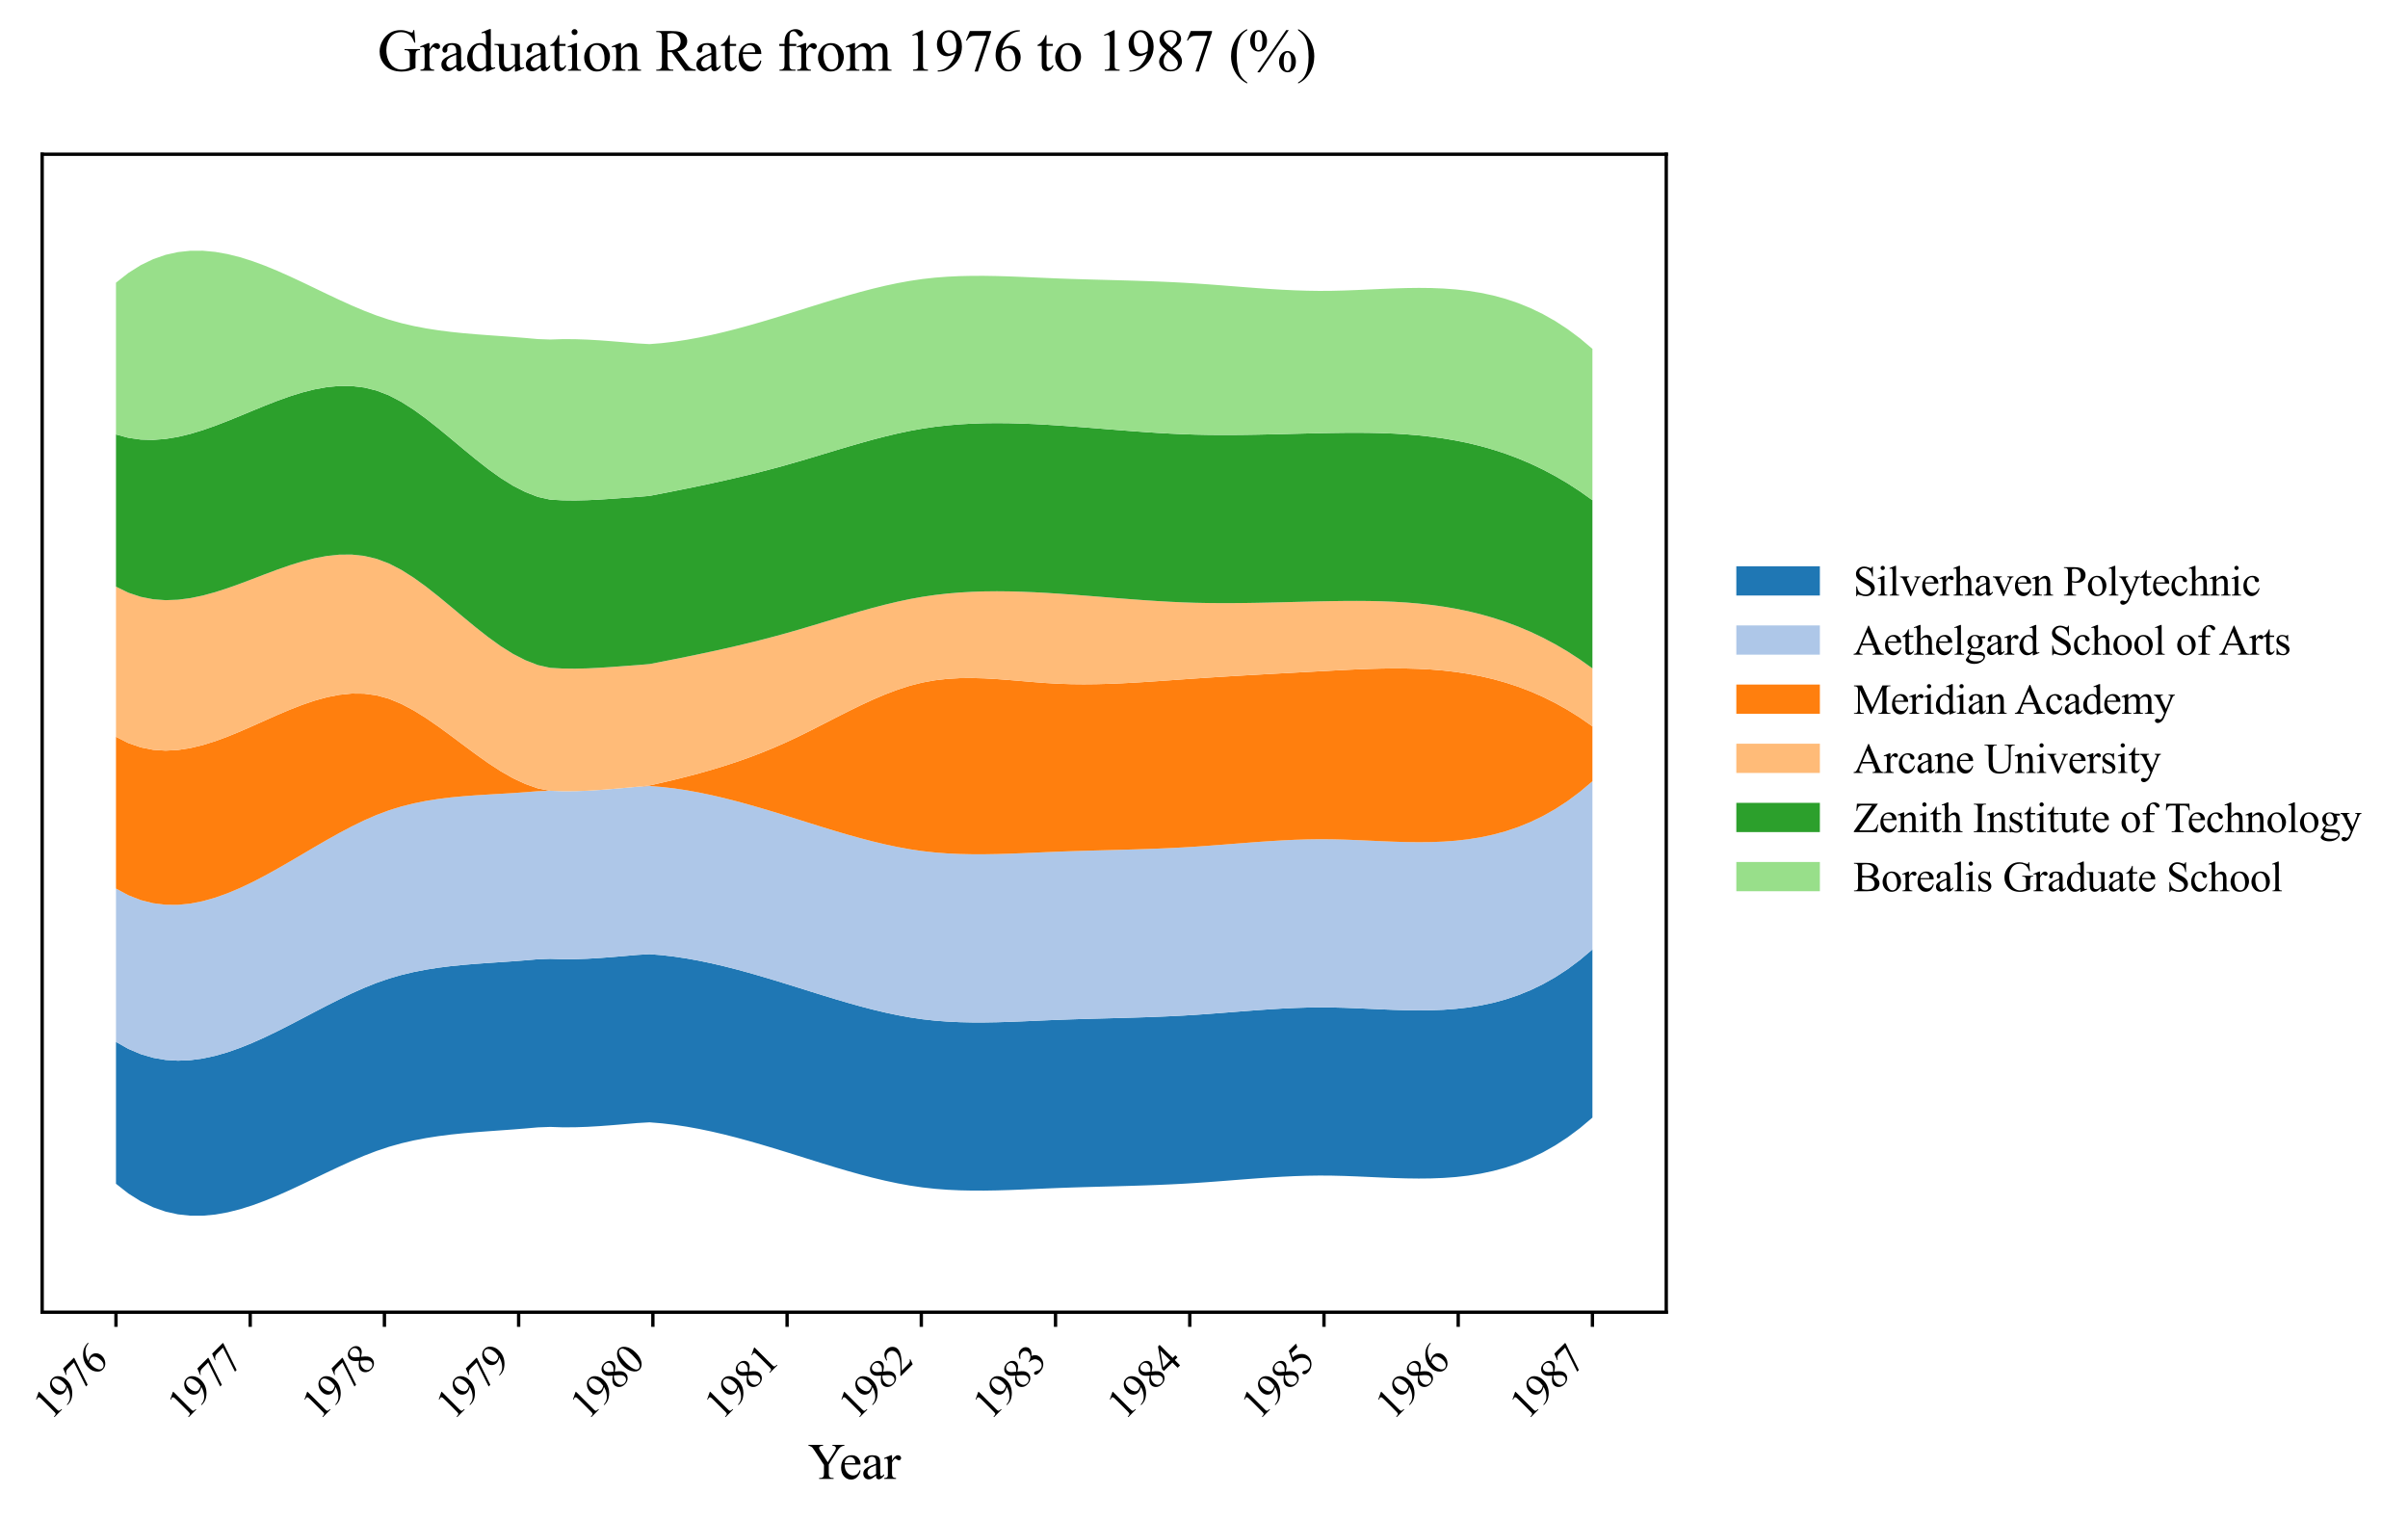 <?xml version="1.0" encoding="utf-8" standalone="no"?>
<!DOCTYPE svg PUBLIC "-//W3C//DTD SVG 1.1//EN"
  "http://www.w3.org/Graphics/SVG/1.1/DTD/svg11.dtd">
<svg xmlns:xlink="http://www.w3.org/1999/xlink" width="576.463pt" height="363.785pt" viewBox="0 0 576.463 363.785" xmlns="http://www.w3.org/2000/svg" version="1.1">
 <defs>
  <style type="text/css">*{stroke-linejoin: round; stroke-linecap: butt}</style>
 </defs>
 <g id="figure_1">
  <g id="patch_1">
   <path d="M 0 363.785 
L 576.463 363.785 
L 576.463 0 
L 0 0 
z
" style="fill: #ffffff"/>
  </g>
  <g id="axes_1">
   <g id="patch_2">
    <path d="M 10.092 314.121 
L 398.892 314.121 
L 398.892 36.921 
L 10.092 36.921 
z
" style="fill: #ffffff"/>
   </g>
   <g id="FillBetweenPolyCollection_1">
    <path d="M 27.765 249.408 
L 27.765 283.372 
L 30.735 285.706 
L 33.705 287.576 
L 36.675 289.011 
L 39.645 290.042 
L 42.616 290.701 
L 45.586 291.017 
L 48.556 291.021 
L 51.526 290.745 
L 54.497 290.218 
L 57.467 289.471 
L 60.437 288.535 
L 63.407 287.441 
L 66.377 286.219 
L 69.348 284.9 
L 72.318 283.514 
L 75.288 282.092 
L 78.258 280.665 
L 81.228 279.264 
L 84.199 277.919 
L 87.169 276.66 
L 90.139 275.519 
L 93.109 274.525 
L 96.079 273.69 
L 99.05 272.998 
L 102.02 272.429 
L 104.99 271.967 
L 107.96 271.591 
L 110.93 271.284 
L 113.901 271.027 
L 116.871 270.803 
L 119.841 270.591 
L 122.811 270.375 
L 125.781 270.137 
L 128.752 269.875 
L 131.722 269.765 
L 134.692 269.862 
L 137.662 269.848 
L 140.632 269.744 
L 143.603 269.57 
L 146.573 269.348 
L 149.543 269.098 
L 152.513 268.842 
L 155.484 268.666 
L 158.454 268.907 
L 161.424 269.257 
L 164.394 269.707 
L 167.364 270.246 
L 170.335 270.867 
L 173.305 271.558 
L 176.275 272.313 
L 179.245 273.12 
L 182.215 273.971 
L 185.186 274.857 
L 188.156 275.768 
L 191.126 276.695 
L 194.096 277.626 
L 197.066 278.55 
L 200.037 279.455 
L 203.007 280.328 
L 205.977 281.158 
L 208.947 281.934 
L 211.917 282.642 
L 214.888 283.272 
L 217.858 283.812 
L 220.828 284.249 
L 223.798 284.576 
L 226.768 284.804 
L 229.739 284.945 
L 232.709 285.009 
L 235.679 285.011 
L 238.649 284.962 
L 241.62 284.874 
L 244.59 284.759 
L 247.56 284.63 
L 250.53 284.498 
L 253.5 284.377 
L 256.471 284.273 
L 259.441 284.181 
L 262.411 284.098 
L 265.381 284.019 
L 268.351 283.939 
L 271.322 283.854 
L 274.292 283.76 
L 277.262 283.65 
L 280.232 283.522 
L 283.202 283.37 
L 286.173 283.19 
L 289.143 282.984 
L 292.113 282.76 
L 295.083 282.527 
L 298.053 282.294 
L 301.024 282.071 
L 303.994 281.866 
L 306.964 281.688 
L 309.934 281.547 
L 312.904 281.45 
L 315.875 281.408 
L 318.845 281.427 
L 321.815 281.502 
L 324.785 281.614 
L 327.755 281.746 
L 330.726 281.881 
L 333.696 282 
L 336.666 282.087 
L 339.636 282.124 
L 342.607 282.093 
L 345.577 281.977 
L 348.547 281.758 
L 351.517 281.418 
L 354.487 280.94 
L 357.458 280.307 
L 360.428 279.501 
L 363.398 278.504 
L 366.368 277.298 
L 369.338 275.867 
L 372.309 274.193 
L 375.279 272.257 
L 378.249 270.043 
L 381.219 267.533 
L 381.219 227.277 
L 381.219 227.277 
L 378.249 229.787 
L 375.279 232.001 
L 372.309 233.936 
L 369.338 235.611 
L 366.368 237.042 
L 363.398 238.247 
L 360.428 239.244 
L 357.458 240.051 
L 354.487 240.684 
L 351.517 241.162 
L 348.547 241.501 
L 345.577 241.721 
L 342.607 241.837 
L 339.636 241.868 
L 336.666 241.831 
L 333.696 241.744 
L 330.726 241.624 
L 327.755 241.49 
L 324.785 241.358 
L 321.815 241.245 
L 318.845 241.171 
L 315.875 241.151 
L 312.904 241.194 
L 309.934 241.29 
L 306.964 241.432 
L 303.994 241.61 
L 301.024 241.815 
L 298.053 242.038 
L 295.083 242.27 
L 292.113 242.503 
L 289.143 242.727 
L 286.173 242.934 
L 283.202 243.114 
L 280.232 243.266 
L 277.262 243.394 
L 274.292 243.503 
L 271.322 243.598 
L 268.351 243.683 
L 265.381 243.763 
L 262.411 243.842 
L 259.441 243.925 
L 256.471 244.016 
L 253.5 244.121 
L 250.53 244.242 
L 247.56 244.373 
L 244.59 244.502 
L 241.62 244.617 
L 238.649 244.705 
L 235.679 244.754 
L 232.709 244.753 
L 229.739 244.688 
L 226.768 244.548 
L 223.798 244.32 
L 220.828 243.992 
L 217.858 243.555 
L 214.888 243.016 
L 211.917 242.387 
L 208.947 241.678 
L 205.977 240.903 
L 203.007 240.073 
L 200.037 239.2 
L 197.066 238.295 
L 194.096 237.371 
L 191.126 236.439 
L 188.156 235.512 
L 185.186 234.6 
L 182.215 233.713 
L 179.245 232.861 
L 176.275 232.053 
L 173.305 231.298 
L 170.335 230.606 
L 167.364 229.985 
L 164.394 229.446 
L 161.424 228.998 
L 158.454 228.65 
L 155.484 228.411 
L 152.513 228.589 
L 149.543 228.849 
L 146.573 229.102 
L 143.603 229.327 
L 140.632 229.504 
L 137.662 229.609 
L 134.692 229.623 
L 131.722 229.524 
L 128.752 229.63 
L 125.781 229.885 
L 122.811 230.114 
L 119.841 230.319 
L 116.871 230.517 
L 113.901 230.729 
L 110.93 230.975 
L 107.96 231.274 
L 104.99 231.645 
L 102.02 232.11 
L 99.05 232.687 
L 96.079 233.396 
L 93.109 234.257 
L 90.139 235.287 
L 87.169 236.478 
L 84.199 237.8 
L 81.228 239.225 
L 78.258 240.723 
L 75.288 242.266 
L 72.318 243.825 
L 69.348 245.37 
L 66.377 246.873 
L 63.407 248.305 
L 60.437 249.637 
L 57.467 250.84 
L 54.497 251.886 
L 51.526 252.744 
L 48.556 253.386 
L 45.586 253.784 
L 42.616 253.907 
L 39.645 253.729 
L 36.675 253.218 
L 33.705 252.347 
L 30.735 251.087 
L 27.765 249.408 
z
" clip-path="url(#pc6eb23da1d)" style="fill: #1f77b4"/>
   </g>
   <g id="FillBetweenPolyCollection_2">
    <path d="M 27.765 212.706 
L 27.765 249.408 
L 30.735 251.087 
L 33.705 252.347 
L 36.675 253.218 
L 39.645 253.729 
L 42.616 253.907 
L 45.586 253.784 
L 48.556 253.386 
L 51.526 252.744 
L 54.497 251.886 
L 57.467 250.84 
L 60.437 249.637 
L 63.407 248.305 
L 66.377 246.873 
L 69.348 245.37 
L 72.318 243.825 
L 75.288 242.266 
L 78.258 240.723 
L 81.228 239.225 
L 84.199 237.8 
L 87.169 236.478 
L 90.139 235.287 
L 93.109 234.257 
L 96.079 233.396 
L 99.05 232.687 
L 102.02 232.11 
L 104.99 231.645 
L 107.96 231.274 
L 110.93 230.975 
L 113.901 230.729 
L 116.871 230.517 
L 119.841 230.319 
L 122.811 230.114 
L 125.781 229.885 
L 128.752 229.63 
L 131.722 229.524 
L 134.692 229.623 
L 137.662 229.609 
L 140.632 229.504 
L 143.603 229.327 
L 146.573 229.102 
L 149.543 228.849 
L 152.513 228.589 
L 155.484 228.411 
L 158.454 228.65 
L 161.424 228.998 
L 164.394 229.446 
L 167.364 229.985 
L 170.335 230.606 
L 173.305 231.298 
L 176.275 232.053 
L 179.245 232.861 
L 182.215 233.713 
L 185.186 234.6 
L 188.156 235.512 
L 191.126 236.439 
L 194.096 237.371 
L 197.066 238.295 
L 200.037 239.2 
L 203.007 240.073 
L 205.977 240.903 
L 208.947 241.678 
L 211.917 242.387 
L 214.888 243.016 
L 217.858 243.555 
L 220.828 243.992 
L 223.798 244.32 
L 226.768 244.548 
L 229.739 244.688 
L 232.709 244.753 
L 235.679 244.754 
L 238.649 244.705 
L 241.62 244.617 
L 244.59 244.502 
L 247.56 244.373 
L 250.53 244.242 
L 253.5 244.121 
L 256.471 244.016 
L 259.441 243.925 
L 262.411 243.842 
L 265.381 243.763 
L 268.351 243.683 
L 271.322 243.598 
L 274.292 243.503 
L 277.262 243.394 
L 280.232 243.266 
L 283.202 243.114 
L 286.173 242.934 
L 289.143 242.727 
L 292.113 242.503 
L 295.083 242.27 
L 298.053 242.038 
L 301.024 241.815 
L 303.994 241.61 
L 306.964 241.432 
L 309.934 241.29 
L 312.904 241.194 
L 315.875 241.151 
L 318.845 241.171 
L 321.815 241.245 
L 324.785 241.358 
L 327.755 241.49 
L 330.726 241.624 
L 333.696 241.744 
L 336.666 241.831 
L 339.636 241.868 
L 342.607 241.837 
L 345.577 241.721 
L 348.547 241.501 
L 351.517 241.162 
L 354.487 240.684 
L 357.458 240.051 
L 360.428 239.244 
L 363.398 238.247 
L 366.368 237.042 
L 369.338 235.611 
L 372.309 233.936 
L 375.279 232.001 
L 378.249 229.787 
L 381.219 227.277 
L 381.219 187.02 
L 381.219 187.02 
L 378.249 189.531 
L 375.279 191.745 
L 372.309 193.68 
L 369.338 195.355 
L 366.368 196.786 
L 363.398 197.991 
L 360.428 198.988 
L 357.458 199.794 
L 354.487 200.428 
L 351.517 200.905 
L 348.547 201.245 
L 345.577 201.464 
L 342.607 201.581 
L 339.636 201.611 
L 336.666 201.575 
L 333.696 201.488 
L 330.726 201.368 
L 327.755 201.233 
L 324.785 201.101 
L 321.815 200.989 
L 318.845 200.915 
L 315.875 200.895 
L 312.904 200.937 
L 309.934 201.034 
L 306.964 201.176 
L 303.994 201.353 
L 301.024 201.558 
L 298.053 201.782 
L 295.083 202.014 
L 292.113 202.247 
L 289.143 202.471 
L 286.173 202.677 
L 283.202 202.857 
L 280.232 203.009 
L 277.262 203.138 
L 274.292 203.247 
L 271.322 203.342 
L 268.351 203.427 
L 265.381 203.507 
L 262.411 203.586 
L 259.441 203.669 
L 256.471 203.76 
L 253.5 203.865 
L 250.53 203.986 
L 247.56 204.117 
L 244.59 204.246 
L 241.62 204.36 
L 238.649 204.448 
L 235.679 204.497 
L 232.709 204.496 
L 229.739 204.431 
L 226.768 204.291 
L 223.798 204.063 
L 220.828 203.736 
L 217.858 203.3 
L 214.888 202.761 
L 211.917 202.132 
L 208.947 201.424 
L 205.977 200.649 
L 203.007 199.819 
L 200.037 198.946 
L 197.066 198.041 
L 194.096 197.117 
L 191.126 196.184 
L 188.156 195.255 
L 185.186 194.342 
L 182.215 193.453 
L 179.245 192.599 
L 176.275 191.789 
L 173.305 191.032 
L 170.335 190.339 
L 167.364 189.719 
L 164.394 189.181 
L 161.424 188.734 
L 158.454 188.39 
L 155.484 188.156 
L 152.513 188.341 
L 149.543 188.609 
L 146.573 188.869 
L 143.603 189.101 
L 140.632 189.283 
L 137.662 189.391 
L 134.692 189.405 
L 131.722 189.301 
L 128.752 189.398 
L 125.781 189.639 
L 122.811 189.848 
L 119.841 190.026 
L 116.871 190.196 
L 113.901 190.381 
L 110.93 190.602 
L 107.96 190.882 
L 104.99 191.245 
L 102.02 191.713 
L 99.05 192.309 
L 96.079 193.055 
L 93.109 193.974 
L 90.139 195.086 
L 87.169 196.382 
L 84.199 197.83 
L 81.228 199.4 
L 78.258 201.059 
L 75.288 202.778 
L 72.318 204.523 
L 69.348 206.265 
L 66.377 207.972 
L 63.407 209.612 
L 60.437 211.154 
L 57.467 212.568 
L 54.497 213.82 
L 51.526 214.881 
L 48.556 215.719 
L 45.586 216.302 
L 42.616 216.6 
L 39.645 216.58 
L 36.675 216.213 
L 33.705 215.465 
L 30.735 214.307 
L 27.765 212.706 
z
" clip-path="url(#pc6eb23da1d)" style="fill: #aec7e8"/>
   </g>
   <g id="FillBetweenPolyCollection_3">
    <path d="M 27.765 176.375 
L 27.765 212.706 
L 30.735 214.307 
L 33.705 215.465 
L 36.675 216.213 
L 39.645 216.58 
L 42.616 216.6 
L 45.586 216.302 
L 48.556 215.719 
L 51.526 214.881 
L 54.497 213.82 
L 57.467 212.568 
L 60.437 211.154 
L 63.407 209.612 
L 66.377 207.972 
L 69.348 206.265 
L 72.318 204.523 
L 75.288 202.778 
L 78.258 201.059 
L 81.228 199.4 
L 84.199 197.83 
L 87.169 196.382 
L 90.139 195.086 
L 93.109 193.974 
L 96.079 193.055 
L 99.05 192.309 
L 102.02 191.713 
L 104.99 191.245 
L 107.96 190.882 
L 110.93 190.602 
L 113.901 190.381 
L 116.871 190.196 
L 119.841 190.026 
L 122.811 189.848 
L 125.781 189.639 
L 128.752 189.398 
L 131.722 189.301 
L 134.692 189.405 
L 137.662 189.391 
L 140.632 189.283 
L 143.603 189.101 
L 146.573 188.869 
L 149.543 188.609 
L 152.513 188.341 
L 155.484 188.156 
L 158.454 188.39 
L 161.424 188.734 
L 164.394 189.181 
L 167.364 189.719 
L 170.335 190.339 
L 173.305 191.032 
L 176.275 191.789 
L 179.245 192.599 
L 182.215 193.453 
L 185.186 194.342 
L 188.156 195.255 
L 191.126 196.184 
L 194.096 197.117 
L 197.066 198.041 
L 200.037 198.946 
L 203.007 199.819 
L 205.977 200.649 
L 208.947 201.424 
L 211.917 202.132 
L 214.888 202.761 
L 217.858 203.3 
L 220.828 203.736 
L 223.798 204.063 
L 226.768 204.291 
L 229.739 204.431 
L 232.709 204.496 
L 235.679 204.497 
L 238.649 204.448 
L 241.62 204.36 
L 244.59 204.246 
L 247.56 204.117 
L 250.53 203.986 
L 253.5 203.865 
L 256.471 203.76 
L 259.441 203.669 
L 262.411 203.586 
L 265.381 203.507 
L 268.351 203.427 
L 271.322 203.342 
L 274.292 203.247 
L 277.262 203.138 
L 280.232 203.009 
L 283.202 202.857 
L 286.173 202.677 
L 289.143 202.471 
L 292.113 202.247 
L 295.083 202.014 
L 298.053 201.782 
L 301.024 201.558 
L 303.994 201.353 
L 306.964 201.176 
L 309.934 201.034 
L 312.904 200.937 
L 315.875 200.895 
L 318.845 200.915 
L 321.815 200.989 
L 324.785 201.101 
L 327.755 201.233 
L 330.726 201.368 
L 333.696 201.488 
L 336.666 201.575 
L 339.636 201.611 
L 342.607 201.581 
L 345.577 201.464 
L 348.547 201.245 
L 351.517 200.905 
L 354.487 200.428 
L 357.458 199.794 
L 360.428 198.988 
L 363.398 197.991 
L 366.368 196.786 
L 369.338 195.355 
L 372.309 193.68 
L 375.279 191.745 
L 378.249 189.531 
L 381.219 187.02 
L 381.219 173.869 
L 381.219 173.869 
L 378.249 171.801 
L 375.279 169.94 
L 372.309 168.277 
L 369.338 166.802 
L 366.368 165.503 
L 363.398 164.372 
L 360.428 163.397 
L 357.458 162.569 
L 354.487 161.877 
L 351.517 161.312 
L 348.547 160.863 
L 345.577 160.52 
L 342.607 160.273 
L 339.636 160.112 
L 336.666 160.027 
L 333.696 160.007 
L 330.726 160.043 
L 327.755 160.124 
L 324.785 160.24 
L 321.815 160.381 
L 318.845 160.536 
L 315.875 160.697 
L 312.904 160.856 
L 309.934 161.016 
L 306.964 161.176 
L 303.994 161.338 
L 301.024 161.503 
L 298.053 161.673 
L 295.083 161.847 
L 292.113 162.028 
L 289.143 162.217 
L 286.173 162.414 
L 283.202 162.62 
L 280.232 162.832 
L 277.262 163.042 
L 274.292 163.241 
L 271.322 163.423 
L 268.351 163.578 
L 265.381 163.699 
L 262.411 163.777 
L 259.441 163.805 
L 256.471 163.775 
L 253.5 163.678 
L 250.53 163.51 
L 247.56 163.285 
L 244.59 163.033 
L 241.62 162.781 
L 238.649 162.557 
L 235.679 162.389 
L 232.709 162.307 
L 229.739 162.337 
L 226.768 162.508 
L 223.798 162.848 
L 220.828 163.385 
L 217.858 164.14 
L 214.888 165.096 
L 211.917 166.221 
L 208.947 167.487 
L 205.977 168.862 
L 203.007 170.317 
L 200.037 171.821 
L 197.066 173.343 
L 194.096 174.855 
L 191.126 176.324 
L 188.156 177.722 
L 185.186 179.025 
L 182.215 180.236 
L 179.245 181.361 
L 176.275 182.406 
L 173.305 183.377 
L 170.335 184.282 
L 167.364 185.126 
L 164.394 185.916 
L 161.424 186.658 
L 158.454 187.359 
L 155.484 188.024 
L 152.513 188.341 
L 149.543 188.609 
L 146.573 188.869 
L 143.603 189.101 
L 140.632 189.283 
L 137.662 189.391 
L 134.692 189.405 
L 131.722 189.301 
L 128.752 188.72 
L 125.781 187.671 
L 122.811 186.29 
L 119.841 184.596 
L 116.871 182.66 
L 113.901 180.555 
L 110.93 178.354 
L 107.96 176.131 
L 104.99 173.961 
L 102.02 171.915 
L 99.05 170.068 
L 96.079 168.493 
L 93.109 167.263 
L 90.139 166.448 
L 87.169 166.05 
L 84.199 166.023 
L 81.228 166.324 
L 78.258 166.907 
L 75.288 167.728 
L 72.318 168.74 
L 69.348 169.9 
L 66.377 171.162 
L 63.407 172.481 
L 60.437 173.812 
L 57.467 175.11 
L 54.497 176.33 
L 51.526 177.428 
L 48.556 178.357 
L 45.586 179.073 
L 42.616 179.531 
L 39.645 179.686 
L 36.675 179.493 
L 33.705 178.907 
L 30.735 177.882 
L 27.765 176.375 
z
" clip-path="url(#pc6eb23da1d)" style="fill: #ff7f0e"/>
   </g>
   <g id="FillBetweenPolyCollection_4">
    <path d="M 27.765 140.434 
L 27.765 176.375 
L 30.735 177.882 
L 33.705 178.907 
L 36.675 179.493 
L 39.645 179.686 
L 42.616 179.531 
L 45.586 179.073 
L 48.556 178.357 
L 51.526 177.428 
L 54.497 176.33 
L 57.467 175.11 
L 60.437 173.812 
L 63.407 172.481 
L 66.377 171.162 
L 69.348 169.9 
L 72.318 168.74 
L 75.288 167.728 
L 78.258 166.907 
L 81.228 166.324 
L 84.199 166.023 
L 87.169 166.05 
L 90.139 166.448 
L 93.109 167.263 
L 96.079 168.493 
L 99.05 170.068 
L 102.02 171.915 
L 104.99 173.961 
L 107.96 176.131 
L 110.93 178.354 
L 113.901 180.555 
L 116.871 182.66 
L 119.841 184.596 
L 122.811 186.29 
L 125.781 187.671 
L 128.752 188.72 
L 131.722 189.301 
L 134.692 189.405 
L 137.662 189.391 
L 140.632 189.283 
L 143.603 189.101 
L 146.573 188.869 
L 149.543 188.609 
L 152.513 188.341 
L 155.484 188.024 
L 158.454 187.359 
L 161.424 186.658 
L 164.394 185.916 
L 167.364 185.126 
L 170.335 184.282 
L 173.305 183.377 
L 176.275 182.406 
L 179.245 181.361 
L 182.215 180.236 
L 185.186 179.025 
L 188.156 177.722 
L 191.126 176.324 
L 194.096 174.855 
L 197.066 173.343 
L 200.037 171.821 
L 203.007 170.317 
L 205.977 168.862 
L 208.947 167.487 
L 211.917 166.221 
L 214.888 165.096 
L 217.858 164.14 
L 220.828 163.385 
L 223.798 162.848 
L 226.768 162.508 
L 229.739 162.337 
L 232.709 162.307 
L 235.679 162.389 
L 238.649 162.557 
L 241.62 162.781 
L 244.59 163.033 
L 247.56 163.285 
L 250.53 163.51 
L 253.5 163.678 
L 256.471 163.775 
L 259.441 163.805 
L 262.411 163.777 
L 265.381 163.699 
L 268.351 163.578 
L 271.322 163.423 
L 274.292 163.241 
L 277.262 163.042 
L 280.232 162.832 
L 283.202 162.62 
L 286.173 162.414 
L 289.143 162.217 
L 292.113 162.028 
L 295.083 161.847 
L 298.053 161.673 
L 301.024 161.503 
L 303.994 161.338 
L 306.964 161.176 
L 309.934 161.016 
L 312.904 160.856 
L 315.875 160.697 
L 318.845 160.536 
L 321.815 160.381 
L 324.785 160.24 
L 327.755 160.124 
L 330.726 160.043 
L 333.696 160.007 
L 336.666 160.027 
L 339.636 160.112 
L 342.607 160.273 
L 345.577 160.52 
L 348.547 160.863 
L 351.517 161.312 
L 354.487 161.877 
L 357.458 162.569 
L 360.428 163.397 
L 363.398 164.372 
L 366.368 165.503 
L 369.338 166.802 
L 372.309 168.277 
L 375.279 169.94 
L 378.249 171.801 
L 381.219 173.869 
L 381.219 159.996 
L 381.219 159.996 
L 378.249 157.883 
L 375.279 155.957 
L 372.309 154.213 
L 369.338 152.64 
L 366.368 151.23 
L 363.398 149.975 
L 360.428 148.866 
L 357.458 147.895 
L 354.487 147.053 
L 351.517 146.331 
L 348.547 145.721 
L 345.577 145.215 
L 342.607 144.803 
L 339.636 144.478 
L 336.666 144.23 
L 333.696 144.052 
L 330.726 143.934 
L 327.755 143.868 
L 324.785 143.846 
L 321.815 143.858 
L 318.845 143.897 
L 315.875 143.954 
L 312.904 144.022 
L 309.934 144.096 
L 306.964 144.17 
L 303.994 144.24 
L 301.024 144.301 
L 298.053 144.347 
L 295.083 144.375 
L 292.113 144.378 
L 289.143 144.353 
L 286.173 144.294 
L 283.202 144.196 
L 280.232 144.06 
L 277.262 143.893 
L 274.292 143.699 
L 271.322 143.485 
L 268.351 143.258 
L 265.381 143.022 
L 262.411 142.784 
L 259.441 142.55 
L 256.471 142.325 
L 253.5 142.116 
L 250.53 141.928 
L 247.56 141.769 
L 244.59 141.647 
L 241.62 141.568 
L 238.649 141.539 
L 235.679 141.57 
L 232.709 141.666 
L 229.739 141.836 
L 226.768 142.087 
L 223.798 142.426 
L 220.828 142.861 
L 217.858 143.397 
L 214.888 144.024 
L 211.917 144.731 
L 208.947 145.502 
L 205.977 146.324 
L 203.007 147.185 
L 200.037 148.071 
L 197.066 148.968 
L 194.096 149.862 
L 191.126 150.742 
L 188.156 151.592 
L 185.186 152.404 
L 182.215 153.178 
L 179.245 153.917 
L 176.275 154.625 
L 173.305 155.305 
L 170.335 155.959 
L 167.364 156.592 
L 164.394 157.206 
L 161.424 157.804 
L 158.454 158.389 
L 155.484 158.965 
L 152.513 159.215 
L 149.543 159.431 
L 146.573 159.652 
L 143.603 159.85 
L 140.632 159.998 
L 137.662 160.069 
L 134.692 160.034 
L 131.722 159.868 
L 128.752 159.202 
L 125.781 158.043 
L 122.811 156.521 
L 119.841 154.653 
L 116.871 152.514 
L 113.901 150.181 
L 110.93 147.73 
L 107.96 145.239 
L 104.99 142.785 
L 102.02 140.446 
L 99.05 138.297 
L 96.079 136.417 
L 93.109 134.883 
L 90.139 133.766 
L 87.169 133.071 
L 84.199 132.754 
L 81.228 132.773 
L 78.258 133.083 
L 75.288 133.641 
L 72.318 134.402 
L 69.348 135.323 
L 66.377 136.359 
L 63.407 137.468 
L 60.437 138.605 
L 57.467 139.726 
L 54.497 140.788 
L 51.526 141.747 
L 48.556 142.558 
L 45.586 143.178 
L 42.616 143.564 
L 39.645 143.671 
L 36.675 143.455 
L 33.705 142.873 
L 30.735 141.88 
L 27.765 140.434 
z
" clip-path="url(#pc6eb23da1d)" style="fill: #ffbb78"/>
   </g>
   <g id="FillBetweenPolyCollection_5">
    <path d="M 27.765 103.998 
L 27.765 140.434 
L 30.735 141.88 
L 33.705 142.873 
L 36.675 143.455 
L 39.645 143.671 
L 42.616 143.564 
L 45.586 143.178 
L 48.556 142.558 
L 51.526 141.747 
L 54.497 140.788 
L 57.467 139.726 
L 60.437 138.605 
L 63.407 137.468 
L 66.377 136.359 
L 69.348 135.323 
L 72.318 134.402 
L 75.288 133.641 
L 78.258 133.083 
L 81.228 132.773 
L 84.199 132.754 
L 87.169 133.071 
L 90.139 133.766 
L 93.109 134.883 
L 96.079 136.417 
L 99.05 138.297 
L 102.02 140.446 
L 104.99 142.785 
L 107.96 145.239 
L 110.93 147.73 
L 113.901 150.181 
L 116.871 152.514 
L 119.841 154.653 
L 122.811 156.521 
L 125.781 158.043 
L 128.752 159.202 
L 131.722 159.868 
L 134.692 160.034 
L 137.662 160.069 
L 140.632 159.998 
L 143.603 159.85 
L 146.573 159.652 
L 149.543 159.431 
L 152.513 159.215 
L 155.484 158.965 
L 158.454 158.389 
L 161.424 157.804 
L 164.394 157.206 
L 167.364 156.592 
L 170.335 155.959 
L 173.305 155.305 
L 176.275 154.625 
L 179.245 153.917 
L 182.215 153.178 
L 185.186 152.404 
L 188.156 151.592 
L 191.126 150.742 
L 194.096 149.862 
L 197.066 148.968 
L 200.037 148.071 
L 203.007 147.185 
L 205.977 146.324 
L 208.947 145.502 
L 211.917 144.731 
L 214.888 144.024 
L 217.858 143.397 
L 220.828 142.861 
L 223.798 142.426 
L 226.768 142.087 
L 229.739 141.836 
L 232.709 141.666 
L 235.679 141.57 
L 238.649 141.539 
L 241.62 141.568 
L 244.59 141.647 
L 247.56 141.769 
L 250.53 141.928 
L 253.5 142.116 
L 256.471 142.325 
L 259.441 142.55 
L 262.411 142.784 
L 265.381 143.022 
L 268.351 143.258 
L 271.322 143.485 
L 274.292 143.699 
L 277.262 143.893 
L 280.232 144.06 
L 283.202 144.196 
L 286.173 144.294 
L 289.143 144.353 
L 292.113 144.378 
L 295.083 144.375 
L 298.053 144.347 
L 301.024 144.301 
L 303.994 144.24 
L 306.964 144.17 
L 309.934 144.096 
L 312.904 144.022 
L 315.875 143.954 
L 318.845 143.897 
L 321.815 143.858 
L 324.785 143.846 
L 327.755 143.868 
L 330.726 143.934 
L 333.696 144.052 
L 336.666 144.23 
L 339.636 144.478 
L 342.607 144.803 
L 345.577 145.215 
L 348.547 145.721 
L 351.517 146.331 
L 354.487 147.053 
L 357.458 147.895 
L 360.428 148.866 
L 363.398 149.975 
L 366.368 151.23 
L 369.338 152.64 
L 372.309 154.213 
L 375.279 155.957 
L 378.249 157.883 
L 381.219 159.996 
L 381.219 119.74 
L 381.219 119.74 
L 378.249 117.626 
L 375.279 115.701 
L 372.309 113.956 
L 369.338 112.384 
L 366.368 110.974 
L 363.398 109.719 
L 360.428 108.61 
L 357.458 107.639 
L 354.487 106.797 
L 351.517 106.075 
L 348.547 105.465 
L 345.577 104.958 
L 342.607 104.547 
L 339.636 104.221 
L 336.666 103.974 
L 333.696 103.795 
L 330.726 103.677 
L 327.755 103.612 
L 324.785 103.589 
L 321.815 103.602 
L 318.845 103.641 
L 315.875 103.698 
L 312.904 103.766 
L 309.934 103.839 
L 306.964 103.913 
L 303.994 103.983 
L 301.024 104.044 
L 298.053 104.091 
L 295.083 104.119 
L 292.113 104.122 
L 289.143 104.097 
L 286.173 104.037 
L 283.202 103.939 
L 280.232 103.804 
L 277.262 103.636 
L 274.292 103.443 
L 271.322 103.229 
L 268.351 103.001 
L 265.381 102.766 
L 262.411 102.527 
L 259.441 102.293 
L 256.471 102.068 
L 253.5 101.859 
L 250.53 101.672 
L 247.56 101.513 
L 244.59 101.391 
L 241.62 101.311 
L 238.649 101.283 
L 235.679 101.314 
L 232.709 101.41 
L 229.739 101.58 
L 226.768 101.831 
L 223.798 102.17 
L 220.828 102.605 
L 217.858 103.14 
L 214.888 103.768 
L 211.917 104.474 
L 208.947 105.245 
L 205.977 106.067 
L 203.007 106.928 
L 200.037 107.813 
L 197.066 108.71 
L 194.096 109.605 
L 191.126 110.485 
L 188.156 111.336 
L 185.186 112.148 
L 182.215 112.923 
L 179.245 113.663 
L 176.275 114.371 
L 173.305 115.052 
L 170.335 115.707 
L 167.364 116.339 
L 164.394 116.953 
L 161.424 117.55 
L 158.454 118.134 
L 155.484 118.708 
L 152.513 118.956 
L 149.543 119.169 
L 146.573 119.387 
L 143.603 119.583 
L 140.632 119.73 
L 137.662 119.799 
L 134.692 119.765 
L 131.722 119.599 
L 128.752 118.937 
L 125.781 117.783 
L 122.811 116.268 
L 119.841 114.409 
L 116.871 112.28 
L 113.901 109.956 
L 110.93 107.514 
L 107.96 105.03 
L 104.99 102.579 
L 102.02 100.238 
L 99.05 98.083 
L 96.079 96.191 
L 93.109 94.636 
L 90.139 93.49 
L 87.169 92.761 
L 84.199 92.407 
L 81.228 92.39 
L 78.258 92.67 
L 75.288 93.206 
L 72.318 93.958 
L 69.348 94.887 
L 66.377 95.952 
L 63.407 97.113 
L 60.437 98.331 
L 57.467 99.565 
L 54.497 100.775 
L 51.526 101.922 
L 48.556 102.965 
L 45.586 103.864 
L 42.616 104.579 
L 39.645 105.07 
L 36.675 105.298 
L 33.705 105.222 
L 30.735 104.802 
L 27.765 103.998 
z
" clip-path="url(#pc6eb23da1d)" style="fill: #2ca02c"/>
   </g>
   <g id="FillBetweenPolyCollection_6">
    <path d="M 27.765 67.671 
L 27.765 103.998 
L 30.735 104.802 
L 33.705 105.222 
L 36.675 105.298 
L 39.645 105.07 
L 42.616 104.579 
L 45.586 103.864 
L 48.556 102.965 
L 51.526 101.922 
L 54.497 100.775 
L 57.467 99.565 
L 60.437 98.331 
L 63.407 97.113 
L 66.377 95.952 
L 69.348 94.887 
L 72.318 93.958 
L 75.288 93.206 
L 78.258 92.67 
L 81.228 92.39 
L 84.199 92.407 
L 87.169 92.761 
L 90.139 93.49 
L 93.109 94.636 
L 96.079 96.191 
L 99.05 98.083 
L 102.02 100.238 
L 104.99 102.579 
L 107.96 105.03 
L 110.93 107.514 
L 113.901 109.956 
L 116.871 112.28 
L 119.841 114.409 
L 122.811 116.268 
L 125.781 117.783 
L 128.752 118.937 
L 131.722 119.599 
L 134.692 119.765 
L 137.662 119.799 
L 140.632 119.73 
L 143.603 119.583 
L 146.573 119.387 
L 149.543 119.169 
L 152.513 118.956 
L 155.484 118.708 
L 158.454 118.134 
L 161.424 117.55 
L 164.394 116.953 
L 167.364 116.339 
L 170.335 115.707 
L 173.305 115.052 
L 176.275 114.371 
L 179.245 113.663 
L 182.215 112.923 
L 185.186 112.148 
L 188.156 111.336 
L 191.126 110.485 
L 194.096 109.605 
L 197.066 108.71 
L 200.037 107.813 
L 203.007 106.928 
L 205.977 106.067 
L 208.947 105.245 
L 211.917 104.474 
L 214.888 103.768 
L 217.858 103.14 
L 220.828 102.605 
L 223.798 102.17 
L 226.768 101.831 
L 229.739 101.58 
L 232.709 101.41 
L 235.679 101.314 
L 238.649 101.283 
L 241.62 101.311 
L 244.59 101.391 
L 247.56 101.513 
L 250.53 101.672 
L 253.5 101.859 
L 256.471 102.068 
L 259.441 102.293 
L 262.411 102.527 
L 265.381 102.766 
L 268.351 103.001 
L 271.322 103.229 
L 274.292 103.443 
L 277.262 103.636 
L 280.232 103.804 
L 283.202 103.939 
L 286.173 104.037 
L 289.143 104.097 
L 292.113 104.122 
L 295.083 104.119 
L 298.053 104.091 
L 301.024 104.044 
L 303.994 103.983 
L 306.964 103.913 
L 309.934 103.839 
L 312.904 103.766 
L 315.875 103.698 
L 318.845 103.641 
L 321.815 103.602 
L 324.785 103.589 
L 327.755 103.612 
L 330.726 103.677 
L 333.696 103.795 
L 336.666 103.974 
L 339.636 104.221 
L 342.607 104.547 
L 345.577 104.958 
L 348.547 105.465 
L 351.517 106.075 
L 354.487 106.797 
L 357.458 107.639 
L 360.428 108.61 
L 363.398 109.719 
L 366.368 110.974 
L 369.338 112.384 
L 372.309 113.956 
L 375.279 115.701 
L 378.249 117.626 
L 381.219 119.74 
L 381.219 83.509 
L 381.219 83.509 
L 378.249 80.999 
L 375.279 78.785 
L 372.309 76.85 
L 369.338 75.175 
L 366.368 73.744 
L 363.398 72.539 
L 360.428 71.542 
L 357.458 70.735 
L 354.487 70.102 
L 351.517 69.624 
L 348.547 69.285 
L 345.577 69.066 
L 342.607 68.949 
L 339.636 68.918 
L 336.666 68.955 
L 333.696 69.042 
L 330.726 69.162 
L 327.755 69.296 
L 324.785 69.429 
L 321.815 69.541 
L 318.845 69.615 
L 315.875 69.635 
L 312.904 69.592 
L 309.934 69.496 
L 306.964 69.354 
L 303.994 69.176 
L 301.024 68.971 
L 298.053 68.748 
L 295.083 68.516 
L 292.113 68.283 
L 289.143 68.059 
L 286.173 67.853 
L 283.202 67.673 
L 280.232 67.521 
L 277.262 67.392 
L 274.292 67.283 
L 271.322 67.188 
L 268.351 67.103 
L 265.381 67.023 
L 262.411 66.944 
L 259.441 66.861 
L 256.471 66.77 
L 253.5 66.665 
L 250.53 66.544 
L 247.56 66.413 
L 244.59 66.284 
L 241.62 66.169 
L 238.649 66.081 
L 235.679 66.031 
L 232.709 66.033 
L 229.739 66.098 
L 226.768 66.238 
L 223.798 66.466 
L 220.828 66.794 
L 217.858 67.231 
L 214.888 67.77 
L 211.917 68.4 
L 208.947 69.109 
L 205.977 69.884 
L 203.007 70.714 
L 200.037 71.588 
L 197.066 72.492 
L 194.096 73.416 
L 191.126 74.347 
L 188.156 75.274 
L 185.186 76.185 
L 182.215 77.071 
L 179.245 77.922 
L 176.275 78.73 
L 173.305 79.484 
L 170.335 80.176 
L 167.364 80.796 
L 164.394 81.336 
L 161.424 81.785 
L 158.454 82.135 
L 155.484 82.376 
L 152.513 82.201 
L 149.543 81.944 
L 146.573 81.695 
L 143.603 81.472 
L 140.632 81.299 
L 137.662 81.194 
L 134.692 81.18 
L 131.722 81.277 
L 128.752 81.168 
L 125.781 80.906 
L 122.811 80.667 
L 119.841 80.451 
L 116.871 80.24 
L 113.901 80.015 
L 110.93 79.759 
L 107.96 79.452 
L 104.99 79.076 
L 102.02 78.613 
L 99.05 78.045 
L 96.079 77.352 
L 93.109 76.517 
L 90.139 75.524 
L 87.169 74.382 
L 84.199 73.124 
L 81.228 71.778 
L 78.258 70.377 
L 75.288 68.95 
L 72.318 67.529 
L 69.348 66.143 
L 66.377 64.824 
L 63.407 63.602 
L 60.437 62.507 
L 57.467 61.571 
L 54.497 60.825 
L 51.526 60.298 
L 48.556 60.021 
L 45.586 60.026 
L 42.616 60.342 
L 39.645 61 
L 36.675 62.032 
L 33.705 63.467 
L 30.735 65.336 
L 27.765 67.671 
z
" clip-path="url(#pc6eb23da1d)" style="fill: #98df8a"/>
   </g>
   <g id="matplotlib.axis_1">
    <g id="xtick_1">
     <g id="line2d_1">
      <defs>
       <path id="mcca8b6fb66" d="M 0 0 
L 0 3.5 
" style="stroke: #000000; stroke-width: 0.8"/>
      </defs>
      <g>
       <use xlink:href="#mcca8b6fb66" x="27.765" y="314.121" style="stroke: #000000; stroke-width: 0.8"/>
      </g>
     </g>
     <g id="text_1">
      <!-- 1976 -->
      <g transform="translate(12.11 340.173) rotate(-45) scale(0.1 -0.1)">
       <defs>
        <path id="TimesNewRomanPSMT-31" d="M 750 3822 
L 1781 4325 
L 1884 4325 
L 1884 747 
Q 1884 391 1914 303 
Q 1944 216 2037 169 
Q 2131 122 2419 116 
L 2419 0 
L 825 0 
L 825 116 
Q 1125 122 1212 167 
Q 1300 213 1334 289 
Q 1369 366 1369 747 
L 1369 3034 
Q 1369 3497 1338 3628 
Q 1316 3728 1258 3775 
Q 1200 3822 1119 3822 
Q 1003 3822 797 3725 
L 750 3822 
z
" transform="scale(0.016)"/>
        <path id="TimesNewRomanPSMT-39" d="M 338 -88 
L 338 28 
Q 744 34 1094 217 
Q 1444 400 1770 856 
Q 2097 1313 2225 1859 
Q 1734 1544 1338 1544 
Q 891 1544 572 1889 
Q 253 2234 253 2806 
Q 253 3363 572 3797 
Q 956 4325 1575 4325 
Q 2097 4325 2469 3894 
Q 2925 3359 2925 2575 
Q 2925 1869 2578 1258 
Q 2231 647 1613 244 
Q 1109 -88 516 -88 
L 338 -88 
z
M 2275 2091 
Q 2331 2497 2331 2741 
Q 2331 3044 2228 3395 
Q 2125 3747 1936 3934 
Q 1747 4122 1506 4122 
Q 1228 4122 1018 3872 
Q 809 3622 809 3128 
Q 809 2469 1088 2097 
Q 1291 1828 1588 1828 
Q 1731 1828 1928 1897 
Q 2125 1966 2275 2091 
z
" transform="scale(0.016)"/>
        <path id="TimesNewRomanPSMT-37" d="M 644 4238 
L 2916 4238 
L 2916 4119 
L 1503 -88 
L 1153 -88 
L 2419 3728 
L 1253 3728 
Q 900 3728 750 3644 
Q 488 3500 328 3200 
L 238 3234 
L 644 4238 
z
" transform="scale(0.016)"/>
        <path id="TimesNewRomanPSMT-36" d="M 2869 4325 
L 2869 4209 
Q 2456 4169 2195 4045 
Q 1934 3922 1679 3669 
Q 1425 3416 1258 3105 
Q 1091 2794 978 2366 
Q 1428 2675 1881 2675 
Q 2316 2675 2634 2325 
Q 2953 1975 2953 1425 
Q 2953 894 2631 456 
Q 2244 -75 1606 -75 
Q 1172 -75 869 213 
Q 275 772 275 1663 
Q 275 2231 503 2743 
Q 731 3256 1154 3653 
Q 1578 4050 1965 4187 
Q 2353 4325 2688 4325 
L 2869 4325 
z
M 925 2138 
Q 869 1716 869 1456 
Q 869 1156 980 804 
Q 1091 453 1309 247 
Q 1469 100 1697 100 
Q 1969 100 2183 356 
Q 2397 613 2397 1088 
Q 2397 1622 2184 2012 
Q 1972 2403 1581 2403 
Q 1463 2403 1327 2353 
Q 1191 2303 925 2138 
z
" transform="scale(0.016)"/>
       </defs>
       <use xlink:href="#TimesNewRomanPSMT-31"/>
       <use xlink:href="#TimesNewRomanPSMT-39" transform="translate(50 0)"/>
       <use xlink:href="#TimesNewRomanPSMT-37" transform="translate(100 0)"/>
       <use xlink:href="#TimesNewRomanPSMT-36" transform="translate(150 0)"/>
      </g>
     </g>
    </g>
    <g id="xtick_2">
     <g id="line2d_2">
      <g>
       <use xlink:href="#mcca8b6fb66" x="59.897" y="314.121" style="stroke: #000000; stroke-width: 0.8"/>
      </g>
     </g>
     <g id="text_2">
      <!-- 1977 -->
      <g transform="translate(44.242 340.173) rotate(-45) scale(0.1 -0.1)">
       <use xlink:href="#TimesNewRomanPSMT-31"/>
       <use xlink:href="#TimesNewRomanPSMT-39" transform="translate(50 0)"/>
       <use xlink:href="#TimesNewRomanPSMT-37" transform="translate(100 0)"/>
       <use xlink:href="#TimesNewRomanPSMT-37" transform="translate(150 0)"/>
      </g>
     </g>
    </g>
    <g id="xtick_3">
     <g id="line2d_3">
      <g>
       <use xlink:href="#mcca8b6fb66" x="92.029" y="314.121" style="stroke: #000000; stroke-width: 0.8"/>
      </g>
     </g>
     <g id="text_3">
      <!-- 1978 -->
      <g transform="translate(76.374 340.173) rotate(-45) scale(0.1 -0.1)">
       <defs>
        <path id="TimesNewRomanPSMT-38" d="M 1228 2134 
Q 725 2547 579 2797 
Q 434 3047 434 3316 
Q 434 3728 753 4026 
Q 1072 4325 1600 4325 
Q 2113 4325 2425 4047 
Q 2738 3769 2738 3413 
Q 2738 3175 2569 2928 
Q 2400 2681 1866 2347 
Q 2416 1922 2594 1678 
Q 2831 1359 2831 1006 
Q 2831 559 2490 242 
Q 2150 -75 1597 -75 
Q 994 -75 656 303 
Q 388 606 388 966 
Q 388 1247 577 1523 
Q 766 1800 1228 2134 
z
M 1719 2469 
Q 2094 2806 2194 3001 
Q 2294 3197 2294 3444 
Q 2294 3772 2109 3958 
Q 1925 4144 1606 4144 
Q 1288 4144 1088 3959 
Q 888 3775 888 3528 
Q 888 3366 970 3203 
Q 1053 3041 1206 2894 
L 1719 2469 
z
M 1375 2016 
Q 1116 1797 991 1539 
Q 866 1281 866 981 
Q 866 578 1086 336 
Q 1306 94 1647 94 
Q 1984 94 2187 284 
Q 2391 475 2391 747 
Q 2391 972 2272 1150 
Q 2050 1481 1375 2016 
z
" transform="scale(0.016)"/>
       </defs>
       <use xlink:href="#TimesNewRomanPSMT-31"/>
       <use xlink:href="#TimesNewRomanPSMT-39" transform="translate(50 0)"/>
       <use xlink:href="#TimesNewRomanPSMT-37" transform="translate(100 0)"/>
       <use xlink:href="#TimesNewRomanPSMT-38" transform="translate(150 0)"/>
      </g>
     </g>
    </g>
    <g id="xtick_4">
     <g id="line2d_4">
      <g>
       <use xlink:href="#mcca8b6fb66" x="124.161" y="314.121" style="stroke: #000000; stroke-width: 0.8"/>
      </g>
     </g>
     <g id="text_4">
      <!-- 1979 -->
      <g transform="translate(108.507 340.173) rotate(-45) scale(0.1 -0.1)">
       <use xlink:href="#TimesNewRomanPSMT-31"/>
       <use xlink:href="#TimesNewRomanPSMT-39" transform="translate(50 0)"/>
       <use xlink:href="#TimesNewRomanPSMT-37" transform="translate(100 0)"/>
       <use xlink:href="#TimesNewRomanPSMT-39" transform="translate(150 0)"/>
      </g>
     </g>
    </g>
    <g id="xtick_5">
     <g id="line2d_5">
      <g>
       <use xlink:href="#mcca8b6fb66" x="156.294" y="314.121" style="stroke: #000000; stroke-width: 0.8"/>
      </g>
     </g>
     <g id="text_5">
      <!-- 1980 -->
      <g transform="translate(140.639 340.173) rotate(-45) scale(0.1 -0.1)">
       <defs>
        <path id="TimesNewRomanPSMT-30" d="M 231 2094 
Q 231 2819 450 3342 
Q 669 3866 1031 4122 
Q 1313 4325 1613 4325 
Q 2100 4325 2488 3828 
Q 2972 3213 2972 2159 
Q 2972 1422 2759 906 
Q 2547 391 2217 158 
Q 1888 -75 1581 -75 
Q 975 -75 572 641 
Q 231 1244 231 2094 
z
M 844 2016 
Q 844 1141 1059 588 
Q 1238 122 1591 122 
Q 1759 122 1940 273 
Q 2122 425 2216 781 
Q 2359 1319 2359 2297 
Q 2359 3022 2209 3506 
Q 2097 3866 1919 4016 
Q 1791 4119 1609 4119 
Q 1397 4119 1231 3928 
Q 1006 3669 925 3112 
Q 844 2556 844 2016 
z
" transform="scale(0.016)"/>
       </defs>
       <use xlink:href="#TimesNewRomanPSMT-31"/>
       <use xlink:href="#TimesNewRomanPSMT-39" transform="translate(50 0)"/>
       <use xlink:href="#TimesNewRomanPSMT-38" transform="translate(100 0)"/>
       <use xlink:href="#TimesNewRomanPSMT-30" transform="translate(150 0)"/>
      </g>
     </g>
    </g>
    <g id="xtick_6">
     <g id="line2d_6">
      <g>
       <use xlink:href="#mcca8b6fb66" x="188.426" y="314.121" style="stroke: #000000; stroke-width: 0.8"/>
      </g>
     </g>
     <g id="text_6">
      <!-- 1981 -->
      <g transform="translate(172.771 340.173) rotate(-45) scale(0.1 -0.1)">
       <use xlink:href="#TimesNewRomanPSMT-31"/>
       <use xlink:href="#TimesNewRomanPSMT-39" transform="translate(50 0)"/>
       <use xlink:href="#TimesNewRomanPSMT-38" transform="translate(100 0)"/>
       <use xlink:href="#TimesNewRomanPSMT-31" transform="translate(150 0)"/>
      </g>
     </g>
    </g>
    <g id="xtick_7">
     <g id="line2d_7">
      <g>
       <use xlink:href="#mcca8b6fb66" x="220.558" y="314.121" style="stroke: #000000; stroke-width: 0.8"/>
      </g>
     </g>
     <g id="text_7">
      <!-- 1982 -->
      <g transform="translate(204.903 340.173) rotate(-45) scale(0.1 -0.1)">
       <defs>
        <path id="TimesNewRomanPSMT-32" d="M 2934 816 
L 2638 0 
L 138 0 
L 138 116 
Q 1241 1122 1691 1759 
Q 2141 2397 2141 2925 
Q 2141 3328 1894 3587 
Q 1647 3847 1303 3847 
Q 991 3847 742 3664 
Q 494 3481 375 3128 
L 259 3128 
Q 338 3706 661 4015 
Q 984 4325 1469 4325 
Q 1984 4325 2329 3994 
Q 2675 3663 2675 3213 
Q 2675 2891 2525 2569 
Q 2294 2063 1775 1497 
Q 997 647 803 472 
L 1909 472 
Q 2247 472 2383 497 
Q 2519 522 2628 598 
Q 2738 675 2819 816 
L 2934 816 
z
" transform="scale(0.016)"/>
       </defs>
       <use xlink:href="#TimesNewRomanPSMT-31"/>
       <use xlink:href="#TimesNewRomanPSMT-39" transform="translate(50 0)"/>
       <use xlink:href="#TimesNewRomanPSMT-38" transform="translate(100 0)"/>
       <use xlink:href="#TimesNewRomanPSMT-32" transform="translate(150 0)"/>
      </g>
     </g>
    </g>
    <g id="xtick_8">
     <g id="line2d_8">
      <g>
       <use xlink:href="#mcca8b6fb66" x="252.69" y="314.121" style="stroke: #000000; stroke-width: 0.8"/>
      </g>
     </g>
     <g id="text_8">
      <!-- 1983 -->
      <g transform="translate(237.036 340.173) rotate(-45) scale(0.1 -0.1)">
       <defs>
        <path id="TimesNewRomanPSMT-33" d="M 325 3431 
Q 506 3859 782 4092 
Q 1059 4325 1472 4325 
Q 1981 4325 2253 3994 
Q 2459 3747 2459 3466 
Q 2459 3003 1878 2509 
Q 2269 2356 2469 2072 
Q 2669 1788 2669 1403 
Q 2669 853 2319 450 
Q 1863 -75 997 -75 
Q 569 -75 414 31 
Q 259 138 259 259 
Q 259 350 332 419 
Q 406 488 509 488 
Q 588 488 669 463 
Q 722 447 909 348 
Q 1097 250 1169 231 
Q 1284 197 1416 197 
Q 1734 197 1970 444 
Q 2206 691 2206 1028 
Q 2206 1275 2097 1509 
Q 2016 1684 1919 1775 
Q 1784 1900 1550 2001 
Q 1316 2103 1072 2103 
L 972 2103 
L 972 2197 
Q 1219 2228 1467 2375 
Q 1716 2522 1828 2728 
Q 1941 2934 1941 3181 
Q 1941 3503 1739 3701 
Q 1538 3900 1238 3900 
Q 753 3900 428 3381 
L 325 3431 
z
" transform="scale(0.016)"/>
       </defs>
       <use xlink:href="#TimesNewRomanPSMT-31"/>
       <use xlink:href="#TimesNewRomanPSMT-39" transform="translate(50 0)"/>
       <use xlink:href="#TimesNewRomanPSMT-38" transform="translate(100 0)"/>
       <use xlink:href="#TimesNewRomanPSMT-33" transform="translate(150 0)"/>
      </g>
     </g>
    </g>
    <g id="xtick_9">
     <g id="line2d_9">
      <g>
       <use xlink:href="#mcca8b6fb66" x="284.823" y="314.121" style="stroke: #000000; stroke-width: 0.8"/>
      </g>
     </g>
     <g id="text_9">
      <!-- 1984 -->
      <g transform="translate(269.168 340.173) rotate(-45) scale(0.1 -0.1)">
       <defs>
        <path id="TimesNewRomanPSMT-34" d="M 2978 1563 
L 2978 1119 
L 2409 1119 
L 2409 0 
L 1894 0 
L 1894 1119 
L 100 1119 
L 100 1519 
L 2066 4325 
L 2409 4325 
L 2409 1563 
L 2978 1563 
z
M 1894 1563 
L 1894 3666 
L 406 1563 
L 1894 1563 
z
" transform="scale(0.016)"/>
       </defs>
       <use xlink:href="#TimesNewRomanPSMT-31"/>
       <use xlink:href="#TimesNewRomanPSMT-39" transform="translate(50 0)"/>
       <use xlink:href="#TimesNewRomanPSMT-38" transform="translate(100 0)"/>
       <use xlink:href="#TimesNewRomanPSMT-34" transform="translate(150 0)"/>
      </g>
     </g>
    </g>
    <g id="xtick_10">
     <g id="line2d_10">
      <g>
       <use xlink:href="#mcca8b6fb66" x="316.955" y="314.121" style="stroke: #000000; stroke-width: 0.8"/>
      </g>
     </g>
     <g id="text_10">
      <!-- 1985 -->
      <g transform="translate(301.3 340.173) rotate(-45) scale(0.1 -0.1)">
       <defs>
        <path id="TimesNewRomanPSMT-35" d="M 2778 4238 
L 2534 3706 
L 1259 3706 
L 981 3138 
Q 1809 3016 2294 2522 
Q 2709 2097 2709 1522 
Q 2709 1188 2573 903 
Q 2438 619 2231 419 
Q 2025 219 1772 97 
Q 1413 -75 1034 -75 
Q 653 -75 479 54 
Q 306 184 306 341 
Q 306 428 378 495 
Q 450 563 559 563 
Q 641 563 702 538 
Q 763 513 909 409 
Q 1144 247 1384 247 
Q 1750 247 2026 523 
Q 2303 800 2303 1197 
Q 2303 1581 2056 1914 
Q 1809 2247 1375 2428 
Q 1034 2569 447 2591 
L 1259 4238 
L 2778 4238 
z
" transform="scale(0.016)"/>
       </defs>
       <use xlink:href="#TimesNewRomanPSMT-31"/>
       <use xlink:href="#TimesNewRomanPSMT-39" transform="translate(50 0)"/>
       <use xlink:href="#TimesNewRomanPSMT-38" transform="translate(100 0)"/>
       <use xlink:href="#TimesNewRomanPSMT-35" transform="translate(150 0)"/>
      </g>
     </g>
    </g>
    <g id="xtick_11">
     <g id="line2d_11">
      <g>
       <use xlink:href="#mcca8b6fb66" x="349.087" y="314.121" style="stroke: #000000; stroke-width: 0.8"/>
      </g>
     </g>
     <g id="text_11">
      <!-- 1986 -->
      <g transform="translate(333.432 340.173) rotate(-45) scale(0.1 -0.1)">
       <use xlink:href="#TimesNewRomanPSMT-31"/>
       <use xlink:href="#TimesNewRomanPSMT-39" transform="translate(50 0)"/>
       <use xlink:href="#TimesNewRomanPSMT-38" transform="translate(100 0)"/>
       <use xlink:href="#TimesNewRomanPSMT-36" transform="translate(150 0)"/>
      </g>
     </g>
    </g>
    <g id="xtick_12">
     <g id="line2d_12">
      <g>
       <use xlink:href="#mcca8b6fb66" x="381.219" y="314.121" style="stroke: #000000; stroke-width: 0.8"/>
      </g>
     </g>
     <g id="text_12">
      <!-- 1987 -->
      <g transform="translate(365.565 340.173) rotate(-45) scale(0.1 -0.1)">
       <use xlink:href="#TimesNewRomanPSMT-31"/>
       <use xlink:href="#TimesNewRomanPSMT-39" transform="translate(50 0)"/>
       <use xlink:href="#TimesNewRomanPSMT-38" transform="translate(100 0)"/>
       <use xlink:href="#TimesNewRomanPSMT-37" transform="translate(150 0)"/>
      </g>
     </g>
    </g>
    <g id="text_13">
     <!-- Year -->
     <g transform="translate(193.434 354.018) scale(0.12 -0.12)">
      <defs>
       <path id="TimesNewRomanPSMT-59" d="M 3050 4238 
L 4528 4238 
L 4528 4122 
L 4447 4122 
Q 4366 4122 4209 4050 
Q 4053 3978 3925 3843 
Q 3797 3709 3609 3406 
L 2588 1797 
L 2588 734 
Q 2588 344 2675 247 
Q 2794 116 3050 116 
L 3188 116 
L 3188 0 
L 1388 0 
L 1388 116 
L 1538 116 
Q 1806 116 1919 278 
Q 1988 378 1988 734 
L 1988 1738 
L 825 3513 
Q 619 3825 545 3903 
Q 472 3981 241 4091 
Q 178 4122 59 4122 
L 59 4238 
L 1872 4238 
L 1872 4122 
L 1778 4122 
Q 1631 4122 1507 4053 
Q 1384 3984 1384 3847 
Q 1384 3734 1575 3441 
L 2459 2075 
L 3291 3381 
Q 3478 3675 3478 3819 
Q 3478 3906 3433 3975 
Q 3388 4044 3303 4083 
Q 3219 4122 3050 4122 
L 3050 4238 
z
" transform="scale(0.016)"/>
       <path id="TimesNewRomanPSMT-65" d="M 681 1784 
Q 678 1147 991 784 
Q 1303 422 1725 422 
Q 2006 422 2214 576 
Q 2422 731 2563 1106 
L 2659 1044 
Q 2594 616 2278 264 
Q 1963 -88 1488 -88 
Q 972 -88 605 314 
Q 238 716 238 1394 
Q 238 2128 614 2539 
Q 991 2950 1559 2950 
Q 2041 2950 2350 2633 
Q 2659 2316 2659 1784 
L 681 1784 
z
M 681 1966 
L 2006 1966 
Q 1991 2241 1941 2353 
Q 1863 2528 1708 2628 
Q 1553 2728 1384 2728 
Q 1125 2728 920 2526 
Q 716 2325 681 1966 
z
" transform="scale(0.016)"/>
       <path id="TimesNewRomanPSMT-61" d="M 1822 413 
Q 1381 72 1269 19 
Q 1100 -59 909 -59 
Q 613 -59 420 144 
Q 228 347 228 678 
Q 228 888 322 1041 
Q 450 1253 767 1440 
Q 1084 1628 1822 1897 
L 1822 2009 
Q 1822 2438 1686 2597 
Q 1550 2756 1291 2756 
Q 1094 2756 978 2650 
Q 859 2544 859 2406 
L 866 2225 
Q 866 2081 792 2003 
Q 719 1925 600 1925 
Q 484 1925 411 2006 
Q 338 2088 338 2228 
Q 338 2497 613 2722 
Q 888 2947 1384 2947 
Q 1766 2947 2009 2819 
Q 2194 2722 2281 2516 
Q 2338 2381 2338 1966 
L 2338 994 
Q 2338 584 2353 492 
Q 2369 400 2405 369 
Q 2441 338 2488 338 
Q 2538 338 2575 359 
Q 2641 400 2828 588 
L 2828 413 
Q 2478 -56 2159 -56 
Q 2006 -56 1915 50 
Q 1825 156 1822 413 
z
M 1822 616 
L 1822 1706 
Q 1350 1519 1213 1441 
Q 966 1303 859 1153 
Q 753 1003 753 825 
Q 753 600 887 451 
Q 1022 303 1197 303 
Q 1434 303 1822 616 
z
" transform="scale(0.016)"/>
       <path id="TimesNewRomanPSMT-72" d="M 1038 2947 
L 1038 2303 
Q 1397 2947 1775 2947 
Q 1947 2947 2059 2842 
Q 2172 2738 2172 2600 
Q 2172 2478 2090 2393 
Q 2009 2309 1897 2309 
Q 1788 2309 1652 2417 
Q 1516 2525 1450 2525 
Q 1394 2525 1328 2463 
Q 1188 2334 1038 2041 
L 1038 669 
Q 1038 431 1097 309 
Q 1138 225 1241 169 
Q 1344 113 1538 113 
L 1538 0 
L 72 0 
L 72 113 
Q 291 113 397 181 
Q 475 231 506 341 
Q 522 394 522 644 
L 522 1753 
Q 522 2253 501 2348 
Q 481 2444 426 2487 
Q 372 2531 291 2531 
Q 194 2531 72 2484 
L 41 2597 
L 906 2947 
L 1038 2947 
z
" transform="scale(0.016)"/>
      </defs>
      <use xlink:href="#TimesNewRomanPSMT-59"/>
      <use xlink:href="#TimesNewRomanPSMT-65" transform="translate(62.217 0)"/>
      <use xlink:href="#TimesNewRomanPSMT-61" transform="translate(106.602 0)"/>
      <use xlink:href="#TimesNewRomanPSMT-72" transform="translate(150.986 0)"/>
     </g>
    </g>
   </g>
   <g id="patch_3">
    <path d="M 10.092 314.121 
L 10.092 36.921 
" style="fill: none; stroke: #000000; stroke-width: 0.8; stroke-linejoin: miter; stroke-linecap: square"/>
   </g>
   <g id="patch_4">
    <path d="M 398.892 314.121 
L 398.892 36.921 
" style="fill: none; stroke: #000000; stroke-width: 0.8; stroke-linejoin: miter; stroke-linecap: square"/>
   </g>
   <g id="patch_5">
    <path d="M 10.092 314.121 
L 398.892 314.121 
" style="fill: none; stroke: #000000; stroke-width: 0.8; stroke-linejoin: miter; stroke-linecap: square"/>
   </g>
   <g id="patch_6">
    <path d="M 10.092 36.921 
L 398.892 36.921 
" style="fill: none; stroke: #000000; stroke-width: 0.8; stroke-linejoin: miter; stroke-linecap: square"/>
   </g>
   <g id="text_14">
    <!-- Graduation Rate from 1976 to 1987 (%)  -->
    <g transform="translate(90.38 16.921) scale(0.14 -0.14)">
     <defs>
      <path id="TimesNewRomanPSMT-47" d="M 3928 4334 
L 4038 2997 
L 3928 2997 
Q 3763 3497 3500 3750 
Q 3122 4116 2528 4116 
Q 1719 4116 1297 3475 
Q 944 2934 944 2188 
Q 944 1581 1178 1081 
Q 1413 581 1792 348 
Q 2172 116 2572 116 
Q 2806 116 3025 175 
Q 3244 234 3447 350 
L 3447 1575 
Q 3447 1894 3398 1992 
Q 3350 2091 3248 2142 
Q 3147 2194 2891 2194 
L 2891 2313 
L 4531 2313 
L 4531 2194 
L 4453 2194 
Q 4209 2194 4119 2031 
Q 4056 1916 4056 1575 
L 4056 278 
Q 3697 84 3347 -6 
Q 2997 -97 2569 -97 
Q 1341 -97 703 691 
Q 225 1281 225 2053 
Q 225 2613 494 3125 
Q 813 3734 1369 4063 
Q 1834 4334 2469 4334 
Q 2700 4334 2889 4296 
Q 3078 4259 3425 4131 
Q 3600 4066 3659 4066 
Q 3719 4066 3761 4120 
Q 3803 4175 3813 4334 
L 3928 4334 
z
" transform="scale(0.016)"/>
      <path id="TimesNewRomanPSMT-64" d="M 2222 322 
Q 2013 103 1813 7 
Q 1613 -88 1381 -88 
Q 913 -88 563 304 
Q 213 697 213 1313 
Q 213 1928 600 2439 
Q 988 2950 1597 2950 
Q 1975 2950 2222 2709 
L 2222 3238 
Q 2222 3728 2198 3840 
Q 2175 3953 2125 3993 
Q 2075 4034 2000 4034 
Q 1919 4034 1784 3984 
L 1744 4094 
L 2597 4444 
L 2738 4444 
L 2738 1134 
Q 2738 631 2761 520 
Q 2784 409 2836 365 
Q 2888 322 2956 322 
Q 3041 322 3181 375 
L 3216 266 
L 2366 -88 
L 2222 -88 
L 2222 322 
z
M 2222 541 
L 2222 2016 
Q 2203 2228 2109 2403 
Q 2016 2578 1861 2667 
Q 1706 2756 1559 2756 
Q 1284 2756 1069 2509 
Q 784 2184 784 1559 
Q 784 928 1059 592 
Q 1334 256 1672 256 
Q 1956 256 2222 541 
z
" transform="scale(0.016)"/>
      <path id="TimesNewRomanPSMT-75" d="M 2709 2863 
L 2709 1128 
Q 2709 631 2732 520 
Q 2756 409 2807 365 
Q 2859 322 2928 322 
Q 3025 322 3147 375 
L 3191 266 
L 2334 -88 
L 2194 -88 
L 2194 519 
Q 1825 119 1631 15 
Q 1438 -88 1222 -88 
Q 981 -88 804 51 
Q 628 191 559 409 
Q 491 628 491 1028 
L 491 2306 
Q 491 2509 447 2587 
Q 403 2666 317 2708 
Q 231 2750 6 2747 
L 6 2863 
L 1009 2863 
L 1009 947 
Q 1009 547 1148 422 
Q 1288 297 1484 297 
Q 1619 297 1789 381 
Q 1959 466 2194 703 
L 2194 2325 
Q 2194 2569 2105 2655 
Q 2016 2741 1734 2747 
L 1734 2863 
L 2709 2863 
z
" transform="scale(0.016)"/>
      <path id="TimesNewRomanPSMT-74" d="M 1031 3803 
L 1031 2863 
L 1700 2863 
L 1700 2644 
L 1031 2644 
L 1031 788 
Q 1031 509 1111 412 
Q 1191 316 1316 316 
Q 1419 316 1516 380 
Q 1613 444 1666 569 
L 1788 569 
Q 1678 263 1478 108 
Q 1278 -47 1066 -47 
Q 922 -47 784 33 
Q 647 113 581 261 
Q 516 409 516 719 
L 516 2644 
L 63 2644 
L 63 2747 
Q 234 2816 414 2980 
Q 594 3144 734 3369 
Q 806 3488 934 3803 
L 1031 3803 
z
" transform="scale(0.016)"/>
      <path id="TimesNewRomanPSMT-69" d="M 928 4444 
Q 1059 4444 1151 4351 
Q 1244 4259 1244 4128 
Q 1244 3997 1151 3903 
Q 1059 3809 928 3809 
Q 797 3809 703 3903 
Q 609 3997 609 4128 
Q 609 4259 701 4351 
Q 794 4444 928 4444 
z
M 1188 2947 
L 1188 647 
Q 1188 378 1227 289 
Q 1266 200 1342 156 
Q 1419 113 1622 113 
L 1622 0 
L 231 0 
L 231 113 
Q 441 113 512 153 
Q 584 194 626 287 
Q 669 381 669 647 
L 669 1750 
Q 669 2216 641 2353 
Q 619 2453 572 2492 
Q 525 2531 444 2531 
Q 356 2531 231 2484 
L 188 2597 
L 1050 2947 
L 1188 2947 
z
" transform="scale(0.016)"/>
      <path id="TimesNewRomanPSMT-6f" d="M 1600 2947 
Q 2250 2947 2644 2453 
Q 2978 2031 2978 1484 
Q 2978 1100 2793 706 
Q 2609 313 2286 112 
Q 1963 -88 1566 -88 
Q 919 -88 538 428 
Q 216 863 216 1403 
Q 216 1797 411 2186 
Q 606 2575 925 2761 
Q 1244 2947 1600 2947 
z
M 1503 2744 
Q 1338 2744 1170 2645 
Q 1003 2547 900 2300 
Q 797 2053 797 1666 
Q 797 1041 1045 587 
Q 1294 134 1700 134 
Q 2003 134 2200 384 
Q 2397 634 2397 1244 
Q 2397 2006 2069 2444 
Q 1847 2744 1503 2744 
z
" transform="scale(0.016)"/>
      <path id="TimesNewRomanPSMT-6e" d="M 1034 2341 
Q 1538 2947 1994 2947 
Q 2228 2947 2397 2830 
Q 2566 2713 2666 2444 
Q 2734 2256 2734 1869 
L 2734 647 
Q 2734 375 2778 278 
Q 2813 200 2889 156 
Q 2966 113 3172 113 
L 3172 0 
L 1756 0 
L 1756 113 
L 1816 113 
Q 2016 113 2095 173 
Q 2175 234 2206 353 
Q 2219 400 2219 647 
L 2219 1819 
Q 2219 2209 2117 2386 
Q 2016 2563 1775 2563 
Q 1403 2563 1034 2156 
L 1034 647 
Q 1034 356 1069 288 
Q 1113 197 1189 155 
Q 1266 113 1500 113 
L 1500 0 
L 84 0 
L 84 113 
L 147 113 
Q 366 113 442 223 
Q 519 334 519 647 
L 519 1709 
Q 519 2225 495 2337 
Q 472 2450 423 2490 
Q 375 2531 294 2531 
Q 206 2531 84 2484 
L 38 2597 
L 900 2947 
L 1034 2947 
L 1034 2341 
z
" transform="scale(0.016)"/>
      <path id="TimesNewRomanPSMT-20" transform="scale(0.016)"/>
      <path id="TimesNewRomanPSMT-52" d="M 4325 0 
L 3194 0 
L 1759 1981 
Q 1600 1975 1500 1975 
Q 1459 1975 1412 1976 
Q 1366 1978 1316 1981 
L 1316 750 
Q 1316 350 1403 253 
Q 1522 116 1759 116 
L 1925 116 
L 1925 0 
L 109 0 
L 109 116 
L 269 116 
Q 538 116 653 291 
Q 719 388 719 750 
L 719 3488 
Q 719 3888 631 3984 
Q 509 4122 269 4122 
L 109 4122 
L 109 4238 
L 1653 4238 
Q 2328 4238 2648 4139 
Q 2969 4041 3192 3777 
Q 3416 3513 3416 3147 
Q 3416 2756 3161 2468 
Q 2906 2181 2372 2063 
L 3247 847 
Q 3547 428 3762 290 
Q 3978 153 4325 116 
L 4325 0 
z
M 1316 2178 
Q 1375 2178 1419 2176 
Q 1463 2175 1491 2175 
Q 2097 2175 2405 2437 
Q 2713 2700 2713 3106 
Q 2713 3503 2464 3751 
Q 2216 4000 1806 4000 
Q 1625 4000 1316 3941 
L 1316 2178 
z
" transform="scale(0.016)"/>
      <path id="TimesNewRomanPSMT-66" d="M 1319 2638 
L 1319 756 
Q 1319 356 1406 250 
Q 1522 113 1716 113 
L 1975 113 
L 1975 0 
L 266 0 
L 266 113 
L 394 113 
Q 519 113 622 175 
Q 725 238 764 344 
Q 803 450 803 756 
L 803 2638 
L 247 2638 
L 247 2863 
L 803 2863 
L 803 3050 
Q 803 3478 940 3775 
Q 1078 4072 1361 4255 
Q 1644 4438 1997 4438 
Q 2325 4438 2600 4225 
Q 2781 4084 2781 3909 
Q 2781 3816 2700 3733 
Q 2619 3650 2525 3650 
Q 2453 3650 2373 3701 
Q 2294 3753 2178 3923 
Q 2063 4094 1966 4153 
Q 1869 4213 1750 4213 
Q 1606 4213 1506 4136 
Q 1406 4059 1362 3898 
Q 1319 3738 1319 3069 
L 1319 2863 
L 2056 2863 
L 2056 2638 
L 1319 2638 
z
" transform="scale(0.016)"/>
      <path id="TimesNewRomanPSMT-6d" d="M 1050 2338 
Q 1363 2650 1419 2697 
Q 1559 2816 1721 2881 
Q 1884 2947 2044 2947 
Q 2313 2947 2506 2790 
Q 2700 2634 2766 2338 
Q 3088 2713 3309 2830 
Q 3531 2947 3766 2947 
Q 3994 2947 4170 2830 
Q 4347 2713 4450 2447 
Q 4519 2266 4519 1878 
L 4519 647 
Q 4519 378 4559 278 
Q 4591 209 4675 161 
Q 4759 113 4950 113 
L 4950 0 
L 3538 0 
L 3538 113 
L 3597 113 
Q 3781 113 3884 184 
Q 3956 234 3988 344 
Q 4000 397 4000 647 
L 4000 1878 
Q 4000 2228 3916 2372 
Q 3794 2572 3525 2572 
Q 3359 2572 3192 2489 
Q 3025 2406 2788 2181 
L 2781 2147 
L 2788 2013 
L 2788 647 
Q 2788 353 2820 281 
Q 2853 209 2943 161 
Q 3034 113 3253 113 
L 3253 0 
L 1806 0 
L 1806 113 
Q 2044 113 2133 169 
Q 2222 225 2256 338 
Q 2272 391 2272 647 
L 2272 1878 
Q 2272 2228 2169 2381 
Q 2031 2581 1784 2581 
Q 1616 2581 1450 2491 
Q 1191 2353 1050 2181 
L 1050 647 
Q 1050 366 1089 281 
Q 1128 197 1204 155 
Q 1281 113 1516 113 
L 1516 0 
L 100 0 
L 100 113 
Q 297 113 375 155 
Q 453 197 493 289 
Q 534 381 534 647 
L 534 1741 
Q 534 2213 506 2350 
Q 484 2453 437 2492 
Q 391 2531 309 2531 
Q 222 2531 100 2484 
L 53 2597 
L 916 2947 
L 1050 2947 
L 1050 2338 
z
" transform="scale(0.016)"/>
      <path id="TimesNewRomanPSMT-28" d="M 1988 -1253 
L 1988 -1369 
Q 1516 -1131 1200 -813 
Q 750 -359 506 256 
Q 263 872 263 1534 
Q 263 2503 741 3301 
Q 1219 4100 1988 4444 
L 1988 4313 
Q 1603 4100 1356 3731 
Q 1109 3363 987 2797 
Q 866 2231 866 1616 
Q 866 947 969 400 
Q 1050 -31 1165 -292 
Q 1281 -553 1476 -793 
Q 1672 -1034 1988 -1253 
z
" transform="scale(0.016)"/>
      <path id="TimesNewRomanPSMT-25" d="M 4350 4334 
L 1263 -175 
L 984 -175 
L 4072 4334 
L 4350 4334 
z
M 1138 4334 
Q 1559 4334 1792 3984 
Q 2025 3634 2025 3181 
Q 2025 2638 1762 2341 
Q 1500 2044 1131 2044 
Q 884 2044 678 2180 
Q 472 2316 348 2584 
Q 225 2853 225 3181 
Q 225 3509 350 3786 
Q 475 4063 692 4198 
Q 909 4334 1138 4334 
z
M 1128 4159 
Q 969 4159 845 3971 
Q 722 3784 722 3184 
Q 722 2750 791 2522 
Q 844 2350 956 2256 
Q 1022 2200 1119 2200 
Q 1269 2200 1375 2363 
Q 1531 2603 1531 3166 
Q 1531 3759 1378 4000 
Q 1278 4159 1128 4159 
z
M 4206 2103 
Q 4428 2103 4648 1962 
Q 4869 1822 4989 1553 
Q 5109 1284 5109 963 
Q 5109 409 4843 117 
Q 4578 -175 4216 -175 
Q 3988 -175 3773 -34 
Q 3559 106 3436 367 
Q 3313 628 3313 963 
Q 3313 1291 3436 1562 
Q 3559 1834 3773 1968 
Q 3988 2103 4206 2103 
z
M 4209 1938 
Q 4059 1938 3950 1769 
Q 3809 1550 3809 941 
Q 3809 381 3953 159 
Q 4059 0 4209 0 
Q 4353 0 4466 172 
Q 4616 400 4616 956 
Q 4616 1544 4466 1778 
Q 4363 1938 4209 1938 
z
" transform="scale(0.016)"/>
      <path id="TimesNewRomanPSMT-29" d="M 144 4313 
L 144 4444 
Q 619 4209 934 3891 
Q 1381 3434 1625 2820 
Q 1869 2206 1869 1541 
Q 1869 572 1392 -226 
Q 916 -1025 144 -1369 
L 144 -1253 
Q 528 -1038 776 -670 
Q 1025 -303 1145 264 
Q 1266 831 1266 1447 
Q 1266 2113 1163 2663 
Q 1084 3094 967 3353 
Q 850 3613 656 3853 
Q 463 4094 144 4313 
z
" transform="scale(0.016)"/>
     </defs>
     <use xlink:href="#TimesNewRomanPSMT-47"/>
     <use xlink:href="#TimesNewRomanPSMT-72" transform="translate(72.217 0)"/>
     <use xlink:href="#TimesNewRomanPSMT-61" transform="translate(105.518 0)"/>
     <use xlink:href="#TimesNewRomanPSMT-64" transform="translate(149.902 0)"/>
     <use xlink:href="#TimesNewRomanPSMT-75" transform="translate(199.902 0)"/>
     <use xlink:href="#TimesNewRomanPSMT-61" transform="translate(249.902 0)"/>
     <use xlink:href="#TimesNewRomanPSMT-74" transform="translate(294.287 0)"/>
     <use xlink:href="#TimesNewRomanPSMT-69" transform="translate(322.07 0)"/>
     <use xlink:href="#TimesNewRomanPSMT-6f" transform="translate(349.854 0)"/>
     <use xlink:href="#TimesNewRomanPSMT-6e" transform="translate(399.854 0)"/>
     <use xlink:href="#TimesNewRomanPSMT-20" transform="translate(449.854 0)"/>
     <use xlink:href="#TimesNewRomanPSMT-52" transform="translate(474.854 0)"/>
     <use xlink:href="#TimesNewRomanPSMT-61" transform="translate(541.553 0)"/>
     <use xlink:href="#TimesNewRomanPSMT-74" transform="translate(585.938 0)"/>
     <use xlink:href="#TimesNewRomanPSMT-65" transform="translate(613.721 0)"/>
     <use xlink:href="#TimesNewRomanPSMT-20" transform="translate(658.105 0)"/>
     <use xlink:href="#TimesNewRomanPSMT-66" transform="translate(683.105 0)"/>
     <use xlink:href="#TimesNewRomanPSMT-72" transform="translate(716.406 0)"/>
     <use xlink:href="#TimesNewRomanPSMT-6f" transform="translate(749.707 0)"/>
     <use xlink:href="#TimesNewRomanPSMT-6d" transform="translate(799.707 0)"/>
     <use xlink:href="#TimesNewRomanPSMT-20" transform="translate(877.49 0)"/>
     <use xlink:href="#TimesNewRomanPSMT-31" transform="translate(902.49 0)"/>
     <use xlink:href="#TimesNewRomanPSMT-39" transform="translate(952.49 0)"/>
     <use xlink:href="#TimesNewRomanPSMT-37" transform="translate(1002.49 0)"/>
     <use xlink:href="#TimesNewRomanPSMT-36" transform="translate(1052.49 0)"/>
     <use xlink:href="#TimesNewRomanPSMT-20" transform="translate(1102.49 0)"/>
     <use xlink:href="#TimesNewRomanPSMT-74" transform="translate(1127.49 0)"/>
     <use xlink:href="#TimesNewRomanPSMT-6f" transform="translate(1155.273 0)"/>
     <use xlink:href="#TimesNewRomanPSMT-20" transform="translate(1205.273 0)"/>
     <use xlink:href="#TimesNewRomanPSMT-31" transform="translate(1230.273 0)"/>
     <use xlink:href="#TimesNewRomanPSMT-39" transform="translate(1280.273 0)"/>
     <use xlink:href="#TimesNewRomanPSMT-38" transform="translate(1330.273 0)"/>
     <use xlink:href="#TimesNewRomanPSMT-37" transform="translate(1380.273 0)"/>
     <use xlink:href="#TimesNewRomanPSMT-20" transform="translate(1430.273 0)"/>
     <use xlink:href="#TimesNewRomanPSMT-28" transform="translate(1455.273 0)"/>
     <use xlink:href="#TimesNewRomanPSMT-25" transform="translate(1488.574 0)"/>
     <use xlink:href="#TimesNewRomanPSMT-29" transform="translate(1571.875 0)"/>
     <use xlink:href="#TimesNewRomanPSMT-20" transform="translate(1605.176 0)"/>
    </g>
   </g>
   <g id="legend_1">
    <g id="patch_7">
     <path d="M 415.668 142.557 
L 435.668 142.557 
L 435.668 135.557 
L 415.668 135.557 
z
" style="fill: #1f77b4"/>
    </g>
    <g id="text_15">
     <!-- Silverhaven Polytechnic -->
     <g transform="translate(443.668 142.557) scale(0.1 -0.1)">
      <defs>
       <path id="TimesNewRomanPSMT-53" d="M 2934 4334 
L 2934 2869 
L 2819 2869 
Q 2763 3291 2617 3541 
Q 2472 3791 2203 3937 
Q 1934 4084 1647 4084 
Q 1322 4084 1109 3886 
Q 897 3688 897 3434 
Q 897 3241 1031 3081 
Q 1225 2847 1953 2456 
Q 2547 2138 2764 1967 
Q 2981 1797 3098 1565 
Q 3216 1334 3216 1081 
Q 3216 600 2842 251 
Q 2469 -97 1881 -97 
Q 1697 -97 1534 -69 
Q 1438 -53 1133 45 
Q 828 144 747 144 
Q 669 144 623 97 
Q 578 50 556 -97 
L 441 -97 
L 441 1356 
L 556 1356 
Q 638 900 775 673 
Q 913 447 1195 297 
Q 1478 147 1816 147 
Q 2206 147 2432 353 
Q 2659 559 2659 841 
Q 2659 997 2573 1156 
Q 2488 1316 2306 1453 
Q 2184 1547 1640 1851 
Q 1097 2156 867 2337 
Q 638 2519 519 2737 
Q 400 2956 400 3219 
Q 400 3675 750 4004 
Q 1100 4334 1641 4334 
Q 1978 4334 2356 4169 
Q 2531 4091 2603 4091 
Q 2684 4091 2736 4139 
Q 2788 4188 2819 4334 
L 2934 4334 
z
" transform="scale(0.016)"/>
       <path id="TimesNewRomanPSMT-6c" d="M 1184 4444 
L 1184 647 
Q 1184 378 1223 290 
Q 1263 203 1344 158 
Q 1425 113 1647 113 
L 1647 0 
L 244 0 
L 244 113 
Q 441 113 512 153 
Q 584 194 625 287 
Q 666 381 666 647 
L 666 3247 
Q 666 3731 644 3842 
Q 622 3953 573 3993 
Q 525 4034 450 4034 
Q 369 4034 244 3984 
L 191 4094 
L 1044 4444 
L 1184 4444 
z
" transform="scale(0.016)"/>
       <path id="TimesNewRomanPSMT-76" d="M 53 2863 
L 1400 2863 
L 1400 2747 
L 1313 2747 
Q 1191 2747 1127 2687 
Q 1063 2628 1063 2528 
Q 1063 2419 1128 2269 
L 1794 688 
L 2463 2328 
Q 2534 2503 2534 2594 
Q 2534 2638 2509 2666 
Q 2475 2713 2422 2730 
Q 2369 2747 2206 2747 
L 2206 2863 
L 3141 2863 
L 3141 2747 
Q 2978 2734 2916 2681 
Q 2806 2588 2719 2369 
L 1703 -88 
L 1575 -88 
L 553 2328 
Q 484 2497 421 2570 
Q 359 2644 263 2694 
Q 209 2722 53 2747 
L 53 2863 
z
" transform="scale(0.016)"/>
       <path id="TimesNewRomanPSMT-68" d="M 1041 4444 
L 1041 2350 
Q 1388 2731 1591 2839 
Q 1794 2947 1997 2947 
Q 2241 2947 2416 2812 
Q 2591 2678 2675 2391 
Q 2734 2191 2734 1659 
L 2734 647 
Q 2734 375 2778 275 
Q 2809 200 2884 156 
Q 2959 113 3159 113 
L 3159 0 
L 1753 0 
L 1753 113 
L 1819 113 
Q 2019 113 2097 173 
Q 2175 234 2206 353 
Q 2216 403 2216 647 
L 2216 1659 
Q 2216 2128 2167 2275 
Q 2119 2422 2012 2495 
Q 1906 2569 1756 2569 
Q 1603 2569 1437 2487 
Q 1272 2406 1041 2159 
L 1041 647 
Q 1041 353 1073 281 
Q 1106 209 1195 161 
Q 1284 113 1503 113 
L 1503 0 
L 84 0 
L 84 113 
Q 275 113 384 172 
Q 447 203 484 290 
Q 522 378 522 647 
L 522 3238 
Q 522 3728 498 3840 
Q 475 3953 426 3993 
Q 378 4034 297 4034 
Q 231 4034 84 3984 
L 41 4094 
L 897 4444 
L 1041 4444 
z
" transform="scale(0.016)"/>
       <path id="TimesNewRomanPSMT-50" d="M 1313 1984 
L 1313 750 
Q 1313 350 1400 253 
Q 1519 116 1759 116 
L 1922 116 
L 1922 0 
L 106 0 
L 106 116 
L 266 116 
Q 534 116 650 291 
Q 713 388 713 750 
L 713 3488 
Q 713 3888 628 3984 
Q 506 4122 266 4122 
L 106 4122 
L 106 4238 
L 1659 4238 
Q 2228 4238 2556 4120 
Q 2884 4003 3109 3725 
Q 3334 3447 3334 3066 
Q 3334 2547 2992 2222 
Q 2650 1897 2025 1897 
Q 1872 1897 1694 1919 
Q 1516 1941 1313 1984 
z
M 1313 2163 
Q 1478 2131 1606 2115 
Q 1734 2100 1825 2100 
Q 2150 2100 2386 2351 
Q 2622 2603 2622 3003 
Q 2622 3278 2509 3514 
Q 2397 3750 2190 3867 
Q 1984 3984 1722 3984 
Q 1563 3984 1313 3925 
L 1313 2163 
z
" transform="scale(0.016)"/>
       <path id="TimesNewRomanPSMT-79" d="M 38 2863 
L 1372 2863 
L 1372 2747 
L 1306 2747 
Q 1166 2747 1095 2686 
Q 1025 2625 1025 2534 
Q 1025 2413 1128 2197 
L 1825 753 
L 2466 2334 
Q 2519 2463 2519 2588 
Q 2519 2644 2497 2672 
Q 2472 2706 2419 2726 
Q 2366 2747 2231 2747 
L 2231 2863 
L 3163 2863 
L 3163 2747 
Q 3047 2734 2984 2696 
Q 2922 2659 2847 2556 
Q 2819 2513 2741 2316 
L 1575 -541 
Q 1406 -956 1132 -1168 
Q 859 -1381 606 -1381 
Q 422 -1381 303 -1275 
Q 184 -1169 184 -1031 
Q 184 -900 270 -820 
Q 356 -741 506 -741 
Q 609 -741 788 -809 
Q 913 -856 944 -856 
Q 1038 -856 1148 -759 
Q 1259 -663 1372 -384 
L 1575 113 
L 547 2272 
Q 500 2369 397 2513 
Q 319 2622 269 2659 
Q 197 2709 38 2747 
L 38 2863 
z
" transform="scale(0.016)"/>
       <path id="TimesNewRomanPSMT-63" d="M 2631 1088 
Q 2516 522 2178 217 
Q 1841 -88 1431 -88 
Q 944 -88 581 321 
Q 219 731 219 1428 
Q 219 2103 620 2525 
Q 1022 2947 1584 2947 
Q 2006 2947 2278 2723 
Q 2550 2500 2550 2259 
Q 2550 2141 2473 2067 
Q 2397 1994 2259 1994 
Q 2075 1994 1981 2113 
Q 1928 2178 1911 2362 
Q 1894 2547 1784 2644 
Q 1675 2738 1481 2738 
Q 1169 2738 978 2506 
Q 725 2200 725 1697 
Q 725 1184 976 792 
Q 1228 400 1656 400 
Q 1963 400 2206 609 
Q 2378 753 2541 1131 
L 2631 1088 
z
" transform="scale(0.016)"/>
      </defs>
      <use xlink:href="#TimesNewRomanPSMT-53"/>
      <use xlink:href="#TimesNewRomanPSMT-69" transform="translate(55.615 0)"/>
      <use xlink:href="#TimesNewRomanPSMT-6c" transform="translate(83.398 0)"/>
      <use xlink:href="#TimesNewRomanPSMT-76" transform="translate(111.182 0)"/>
      <use xlink:href="#TimesNewRomanPSMT-65" transform="translate(161.182 0)"/>
      <use xlink:href="#TimesNewRomanPSMT-72" transform="translate(205.566 0)"/>
      <use xlink:href="#TimesNewRomanPSMT-68" transform="translate(238.867 0)"/>
      <use xlink:href="#TimesNewRomanPSMT-61" transform="translate(288.867 0)"/>
      <use xlink:href="#TimesNewRomanPSMT-76" transform="translate(333.252 0)"/>
      <use xlink:href="#TimesNewRomanPSMT-65" transform="translate(383.252 0)"/>
      <use xlink:href="#TimesNewRomanPSMT-6e" transform="translate(427.637 0)"/>
      <use xlink:href="#TimesNewRomanPSMT-20" transform="translate(477.637 0)"/>
      <use xlink:href="#TimesNewRomanPSMT-50" transform="translate(502.637 0)"/>
      <use xlink:href="#TimesNewRomanPSMT-6f" transform="translate(558.252 0)"/>
      <use xlink:href="#TimesNewRomanPSMT-6c" transform="translate(608.252 0)"/>
      <use xlink:href="#TimesNewRomanPSMT-79" transform="translate(636.035 0)"/>
      <use xlink:href="#TimesNewRomanPSMT-74" transform="translate(686.035 0)"/>
      <use xlink:href="#TimesNewRomanPSMT-65" transform="translate(713.818 0)"/>
      <use xlink:href="#TimesNewRomanPSMT-63" transform="translate(758.203 0)"/>
      <use xlink:href="#TimesNewRomanPSMT-68" transform="translate(802.588 0)"/>
      <use xlink:href="#TimesNewRomanPSMT-6e" transform="translate(852.588 0)"/>
      <use xlink:href="#TimesNewRomanPSMT-69" transform="translate(902.588 0)"/>
      <use xlink:href="#TimesNewRomanPSMT-63" transform="translate(930.371 0)"/>
     </g>
    </g>
    <g id="patch_8">
     <path d="M 415.668 156.715 
L 435.668 156.715 
L 435.668 149.715 
L 415.668 149.715 
z
" style="fill: #aec7e8"/>
    </g>
    <g id="text_16">
     <!-- Aethelgard School of Arts -->
     <g transform="translate(443.668 156.715) scale(0.1 -0.1)">
      <defs>
       <path id="TimesNewRomanPSMT-41" d="M 2928 1419 
L 1288 1419 
L 1000 750 
Q 894 503 894 381 
Q 894 284 986 211 
Q 1078 138 1384 116 
L 1384 0 
L 50 0 
L 50 116 
Q 316 163 394 238 
Q 553 388 747 847 
L 2238 4334 
L 2347 4334 
L 3822 809 
Q 4000 384 4145 257 
Q 4291 131 4550 116 
L 4550 0 
L 2878 0 
L 2878 116 
Q 3131 128 3220 200 
Q 3309 272 3309 375 
Q 3309 513 3184 809 
L 2928 1419 
z
M 2841 1650 
L 2122 3363 
L 1384 1650 
L 2841 1650 
z
" transform="scale(0.016)"/>
       <path id="TimesNewRomanPSMT-67" d="M 966 1044 
Q 703 1172 562 1401 
Q 422 1631 422 1909 
Q 422 2334 742 2640 
Q 1063 2947 1563 2947 
Q 1972 2947 2272 2747 
L 2878 2747 
Q 3013 2747 3034 2739 
Q 3056 2731 3066 2713 
Q 3084 2684 3084 2613 
Q 3084 2531 3069 2500 
Q 3059 2484 3036 2475 
Q 3013 2466 2878 2466 
L 2506 2466 
Q 2681 2241 2681 1891 
Q 2681 1491 2375 1206 
Q 2069 922 1553 922 
Q 1341 922 1119 984 
Q 981 866 932 777 
Q 884 688 884 625 
Q 884 572 936 522 
Q 988 472 1138 450 
Q 1225 438 1575 428 
Q 2219 413 2409 384 
Q 2700 344 2873 169 
Q 3047 -6 3047 -263 
Q 3047 -616 2716 -925 
Q 2228 -1381 1444 -1381 
Q 841 -1381 425 -1109 
Q 191 -953 191 -784 
Q 191 -709 225 -634 
Q 278 -519 444 -313 
Q 466 -284 763 25 
Q 600 122 533 198 
Q 466 275 466 372 
Q 466 481 555 628 
Q 644 775 966 1044 
z
M 1509 2797 
Q 1278 2797 1122 2612 
Q 966 2428 966 2047 
Q 966 1553 1178 1281 
Q 1341 1075 1591 1075 
Q 1828 1075 1981 1253 
Q 2134 1431 2134 1813 
Q 2134 2309 1919 2591 
Q 1759 2797 1509 2797 
z
M 934 0 
Q 788 -159 713 -296 
Q 638 -434 638 -550 
Q 638 -700 819 -813 
Q 1131 -1006 1722 -1006 
Q 2284 -1006 2551 -807 
Q 2819 -609 2819 -384 
Q 2819 -222 2659 -153 
Q 2497 -84 2016 -72 
Q 1313 -53 934 0 
z
" transform="scale(0.016)"/>
       <path id="TimesNewRomanPSMT-73" d="M 2050 2947 
L 2050 1972 
L 1947 1972 
Q 1828 2431 1642 2597 
Q 1456 2763 1169 2763 
Q 950 2763 815 2647 
Q 681 2531 681 2391 
Q 681 2216 781 2091 
Q 878 1963 1175 1819 
L 1631 1597 
Q 2266 1288 2266 781 
Q 2266 391 1970 151 
Q 1675 -88 1309 -88 
Q 1047 -88 709 6 
Q 606 38 541 38 
Q 469 38 428 -44 
L 325 -44 
L 325 978 
L 428 978 
Q 516 541 762 319 
Q 1009 97 1316 97 
Q 1531 97 1667 223 
Q 1803 350 1803 528 
Q 1803 744 1651 891 
Q 1500 1038 1047 1263 
Q 594 1488 453 1669 
Q 313 1847 313 2119 
Q 313 2472 555 2709 
Q 797 2947 1181 2947 
Q 1350 2947 1591 2875 
Q 1750 2828 1803 2828 
Q 1853 2828 1881 2850 
Q 1909 2872 1947 2947 
L 2050 2947 
z
" transform="scale(0.016)"/>
      </defs>
      <use xlink:href="#TimesNewRomanPSMT-41"/>
      <use xlink:href="#TimesNewRomanPSMT-65" transform="translate(72.217 0)"/>
      <use xlink:href="#TimesNewRomanPSMT-74" transform="translate(116.602 0)"/>
      <use xlink:href="#TimesNewRomanPSMT-68" transform="translate(144.385 0)"/>
      <use xlink:href="#TimesNewRomanPSMT-65" transform="translate(194.385 0)"/>
      <use xlink:href="#TimesNewRomanPSMT-6c" transform="translate(238.77 0)"/>
      <use xlink:href="#TimesNewRomanPSMT-67" transform="translate(266.553 0)"/>
      <use xlink:href="#TimesNewRomanPSMT-61" transform="translate(316.553 0)"/>
      <use xlink:href="#TimesNewRomanPSMT-72" transform="translate(360.938 0)"/>
      <use xlink:href="#TimesNewRomanPSMT-64" transform="translate(394.238 0)"/>
      <use xlink:href="#TimesNewRomanPSMT-20" transform="translate(444.238 0)"/>
      <use xlink:href="#TimesNewRomanPSMT-53" transform="translate(469.238 0)"/>
      <use xlink:href="#TimesNewRomanPSMT-63" transform="translate(524.854 0)"/>
      <use xlink:href="#TimesNewRomanPSMT-68" transform="translate(569.238 0)"/>
      <use xlink:href="#TimesNewRomanPSMT-6f" transform="translate(619.238 0)"/>
      <use xlink:href="#TimesNewRomanPSMT-6f" transform="translate(669.238 0)"/>
      <use xlink:href="#TimesNewRomanPSMT-6c" transform="translate(719.238 0)"/>
      <use xlink:href="#TimesNewRomanPSMT-20" transform="translate(747.021 0)"/>
      <use xlink:href="#TimesNewRomanPSMT-6f" transform="translate(772.021 0)"/>
      <use xlink:href="#TimesNewRomanPSMT-66" transform="translate(822.021 0)"/>
      <use xlink:href="#TimesNewRomanPSMT-20" transform="translate(855.322 0)"/>
      <use xlink:href="#TimesNewRomanPSMT-41" transform="translate(874.822 0)"/>
      <use xlink:href="#TimesNewRomanPSMT-72" transform="translate(947.039 0)"/>
      <use xlink:href="#TimesNewRomanPSMT-74" transform="translate(980.34 0)"/>
      <use xlink:href="#TimesNewRomanPSMT-73" transform="translate(1008.123 0)"/>
     </g>
    </g>
    <g id="patch_9">
     <path d="M 415.668 170.873 
L 435.668 170.873 
L 435.668 163.873 
L 415.668 163.873 
z
" style="fill: #ff7f0e"/>
    </g>
    <g id="text_17">
     <!-- Meridian Academy -->
     <g transform="translate(443.668 170.873) scale(0.1 -0.1)">
      <defs>
       <path id="TimesNewRomanPSMT-4d" d="M 2619 0 
L 981 3566 
L 981 734 
Q 981 344 1066 247 
Q 1181 116 1431 116 
L 1581 116 
L 1581 0 
L 106 0 
L 106 116 
L 256 116 
Q 525 116 638 278 
Q 706 378 706 734 
L 706 3503 
Q 706 3784 644 3909 
Q 600 4000 483 4061 
Q 366 4122 106 4122 
L 106 4238 
L 1306 4238 
L 2844 922 
L 4356 4238 
L 5556 4238 
L 5556 4122 
L 5409 4122 
Q 5138 4122 5025 3959 
Q 4956 3859 4956 3503 
L 4956 734 
Q 4956 344 5044 247 
Q 5159 116 5409 116 
L 5556 116 
L 5556 0 
L 3756 0 
L 3756 116 
L 3906 116 
Q 4178 116 4288 278 
Q 4356 378 4356 734 
L 4356 3566 
L 2722 0 
L 2619 0 
z
" transform="scale(0.016)"/>
      </defs>
      <use xlink:href="#TimesNewRomanPSMT-4d"/>
      <use xlink:href="#TimesNewRomanPSMT-65" transform="translate(88.916 0)"/>
      <use xlink:href="#TimesNewRomanPSMT-72" transform="translate(133.301 0)"/>
      <use xlink:href="#TimesNewRomanPSMT-69" transform="translate(166.602 0)"/>
      <use xlink:href="#TimesNewRomanPSMT-64" transform="translate(194.385 0)"/>
      <use xlink:href="#TimesNewRomanPSMT-69" transform="translate(244.385 0)"/>
      <use xlink:href="#TimesNewRomanPSMT-61" transform="translate(272.168 0)"/>
      <use xlink:href="#TimesNewRomanPSMT-6e" transform="translate(316.553 0)"/>
      <use xlink:href="#TimesNewRomanPSMT-20" transform="translate(366.553 0)"/>
      <use xlink:href="#TimesNewRomanPSMT-41" transform="translate(386.053 0)"/>
      <use xlink:href="#TimesNewRomanPSMT-63" transform="translate(458.27 0)"/>
      <use xlink:href="#TimesNewRomanPSMT-61" transform="translate(502.654 0)"/>
      <use xlink:href="#TimesNewRomanPSMT-64" transform="translate(547.039 0)"/>
      <use xlink:href="#TimesNewRomanPSMT-65" transform="translate(597.039 0)"/>
      <use xlink:href="#TimesNewRomanPSMT-6d" transform="translate(641.424 0)"/>
      <use xlink:href="#TimesNewRomanPSMT-79" transform="translate(719.207 0)"/>
     </g>
    </g>
    <g id="patch_10">
     <path d="M 415.668 185.031 
L 435.668 185.031 
L 435.668 178.031 
L 415.668 178.031 
z
" style="fill: #ffbb78"/>
    </g>
    <g id="text_18">
     <!-- Arcane University -->
     <g transform="translate(443.668 185.031) scale(0.1 -0.1)">
      <defs>
       <path id="TimesNewRomanPSMT-55" d="M 3053 4122 
L 3053 4238 
L 4553 4238 
L 4553 4122 
L 4394 4122 
Q 4144 4122 4009 3913 
Q 3944 3816 3944 3463 
L 3944 1744 
Q 3944 1106 3817 754 
Q 3691 403 3320 151 
Q 2950 -100 2313 -100 
Q 1619 -100 1259 140 
Q 900 381 750 788 
Q 650 1066 650 1831 
L 650 3488 
Q 650 3878 542 4000 
Q 434 4122 194 4122 
L 34 4122 
L 34 4238 
L 1866 4238 
L 1866 4122 
L 1703 4122 
Q 1441 4122 1328 3956 
Q 1250 3844 1250 3488 
L 1250 1641 
Q 1250 1394 1295 1075 
Q 1341 756 1459 578 
Q 1578 400 1801 284 
Q 2025 169 2350 169 
Q 2766 169 3094 350 
Q 3422 531 3542 814 
Q 3663 1097 3663 1772 
L 3663 3488 
Q 3663 3884 3575 3984 
Q 3453 4122 3213 4122 
L 3053 4122 
z
" transform="scale(0.016)"/>
      </defs>
      <use xlink:href="#TimesNewRomanPSMT-41"/>
      <use xlink:href="#TimesNewRomanPSMT-72" transform="translate(72.217 0)"/>
      <use xlink:href="#TimesNewRomanPSMT-63" transform="translate(105.518 0)"/>
      <use xlink:href="#TimesNewRomanPSMT-61" transform="translate(149.902 0)"/>
      <use xlink:href="#TimesNewRomanPSMT-6e" transform="translate(194.287 0)"/>
      <use xlink:href="#TimesNewRomanPSMT-65" transform="translate(244.287 0)"/>
      <use xlink:href="#TimesNewRomanPSMT-20" transform="translate(288.672 0)"/>
      <use xlink:href="#TimesNewRomanPSMT-55" transform="translate(313.672 0)"/>
      <use xlink:href="#TimesNewRomanPSMT-6e" transform="translate(385.889 0)"/>
      <use xlink:href="#TimesNewRomanPSMT-69" transform="translate(435.889 0)"/>
      <use xlink:href="#TimesNewRomanPSMT-76" transform="translate(463.672 0)"/>
      <use xlink:href="#TimesNewRomanPSMT-65" transform="translate(513.672 0)"/>
      <use xlink:href="#TimesNewRomanPSMT-72" transform="translate(558.057 0)"/>
      <use xlink:href="#TimesNewRomanPSMT-73" transform="translate(591.357 0)"/>
      <use xlink:href="#TimesNewRomanPSMT-69" transform="translate(630.273 0)"/>
      <use xlink:href="#TimesNewRomanPSMT-74" transform="translate(658.057 0)"/>
      <use xlink:href="#TimesNewRomanPSMT-79" transform="translate(685.84 0)"/>
     </g>
    </g>
    <g id="patch_11">
     <path d="M 415.668 199.188 
L 435.668 199.188 
L 435.668 192.188 
L 415.668 192.188 
z
" style="fill: #2ca02c"/>
    </g>
    <g id="text_19">
     <!-- Zenith Institute of Technology -->
     <g transform="translate(443.668 199.188) scale(0.1 -0.1)">
      <defs>
       <path id="TimesNewRomanPSMT-5a" d="M 3681 4238 
L 897 256 
L 2634 256 
Q 3034 256 3248 431 
Q 3463 606 3628 1141 
L 3731 1122 
L 3531 0 
L 81 0 
L 81 116 
L 2800 3984 
L 1444 3984 
Q 1106 3984 954 3911 
Q 803 3838 723 3698 
Q 644 3559 578 3178 
L 459 3178 
L 547 4238 
L 3681 4238 
z
" transform="scale(0.016)"/>
       <path id="TimesNewRomanPSMT-49" d="M 1975 116 
L 1975 0 
L 159 0 
L 159 116 
L 309 116 
Q 572 116 691 269 
Q 766 369 766 750 
L 766 3488 
Q 766 3809 725 3913 
Q 694 3991 597 4047 
Q 459 4122 309 4122 
L 159 4122 
L 159 4238 
L 1975 4238 
L 1975 4122 
L 1822 4122 
Q 1563 4122 1444 3969 
Q 1366 3869 1366 3488 
L 1366 750 
Q 1366 428 1406 325 
Q 1438 247 1538 191 
Q 1672 116 1822 116 
L 1975 116 
z
" transform="scale(0.016)"/>
       <path id="TimesNewRomanPSMT-54" d="M 3703 4238 
L 3750 3244 
L 3631 3244 
Q 3597 3506 3538 3619 
Q 3441 3800 3280 3886 
Q 3119 3972 2856 3972 
L 2259 3972 
L 2259 734 
Q 2259 344 2344 247 
Q 2463 116 2709 116 
L 2856 116 
L 2856 0 
L 1059 0 
L 1059 116 
L 1209 116 
Q 1478 116 1591 278 
Q 1659 378 1659 734 
L 1659 3972 
L 1150 3972 
Q 853 3972 728 3928 
Q 566 3869 450 3700 
Q 334 3531 313 3244 
L 194 3244 
L 244 4238 
L 3703 4238 
z
" transform="scale(0.016)"/>
      </defs>
      <use xlink:href="#TimesNewRomanPSMT-5a"/>
      <use xlink:href="#TimesNewRomanPSMT-65" transform="translate(61.084 0)"/>
      <use xlink:href="#TimesNewRomanPSMT-6e" transform="translate(105.469 0)"/>
      <use xlink:href="#TimesNewRomanPSMT-69" transform="translate(155.469 0)"/>
      <use xlink:href="#TimesNewRomanPSMT-74" transform="translate(183.252 0)"/>
      <use xlink:href="#TimesNewRomanPSMT-68" transform="translate(211.035 0)"/>
      <use xlink:href="#TimesNewRomanPSMT-20" transform="translate(261.035 0)"/>
      <use xlink:href="#TimesNewRomanPSMT-49" transform="translate(286.035 0)"/>
      <use xlink:href="#TimesNewRomanPSMT-6e" transform="translate(319.336 0)"/>
      <use xlink:href="#TimesNewRomanPSMT-73" transform="translate(369.336 0)"/>
      <use xlink:href="#TimesNewRomanPSMT-74" transform="translate(408.252 0)"/>
      <use xlink:href="#TimesNewRomanPSMT-69" transform="translate(436.035 0)"/>
      <use xlink:href="#TimesNewRomanPSMT-74" transform="translate(463.818 0)"/>
      <use xlink:href="#TimesNewRomanPSMT-75" transform="translate(491.602 0)"/>
      <use xlink:href="#TimesNewRomanPSMT-74" transform="translate(541.602 0)"/>
      <use xlink:href="#TimesNewRomanPSMT-65" transform="translate(569.385 0)"/>
      <use xlink:href="#TimesNewRomanPSMT-20" transform="translate(613.77 0)"/>
      <use xlink:href="#TimesNewRomanPSMT-6f" transform="translate(638.77 0)"/>
      <use xlink:href="#TimesNewRomanPSMT-66" transform="translate(688.77 0)"/>
      <use xlink:href="#TimesNewRomanPSMT-20" transform="translate(722.07 0)"/>
      <use xlink:href="#TimesNewRomanPSMT-54" transform="translate(745.32 0)"/>
      <use xlink:href="#TimesNewRomanPSMT-65" transform="translate(799.404 0)"/>
      <use xlink:href="#TimesNewRomanPSMT-63" transform="translate(843.789 0)"/>
      <use xlink:href="#TimesNewRomanPSMT-68" transform="translate(888.174 0)"/>
      <use xlink:href="#TimesNewRomanPSMT-6e" transform="translate(938.174 0)"/>
      <use xlink:href="#TimesNewRomanPSMT-6f" transform="translate(988.174 0)"/>
      <use xlink:href="#TimesNewRomanPSMT-6c" transform="translate(1038.174 0)"/>
      <use xlink:href="#TimesNewRomanPSMT-6f" transform="translate(1065.957 0)"/>
      <use xlink:href="#TimesNewRomanPSMT-67" transform="translate(1115.957 0)"/>
      <use xlink:href="#TimesNewRomanPSMT-79" transform="translate(1165.957 0)"/>
     </g>
    </g>
    <g id="patch_12">
     <path d="M 415.668 213.346 
L 435.668 213.346 
L 435.668 206.346 
L 415.668 206.346 
z
" style="fill: #98df8a"/>
    </g>
    <g id="text_20">
     <!-- Borealis Graduate School -->
     <g transform="translate(443.668 213.346) scale(0.1 -0.1)">
      <defs>
       <path id="TimesNewRomanPSMT-42" d="M 2956 2163 
Q 3397 2069 3616 1863 
Q 3919 1575 3919 1159 
Q 3919 844 3719 555 
Q 3519 266 3170 133 
Q 2822 0 2106 0 
L 106 0 
L 106 116 
L 266 116 
Q 531 116 647 284 
Q 719 394 719 750 
L 719 3488 
Q 719 3881 628 3984 
Q 506 4122 266 4122 
L 106 4122 
L 106 4238 
L 1938 4238 
Q 2450 4238 2759 4163 
Q 3228 4050 3475 3764 
Q 3722 3478 3722 3106 
Q 3722 2788 3528 2536 
Q 3334 2284 2956 2163 
z
M 1319 2331 
Q 1434 2309 1582 2298 
Q 1731 2288 1909 2288 
Q 2366 2288 2595 2386 
Q 2825 2484 2947 2687 
Q 3069 2891 3069 3131 
Q 3069 3503 2766 3765 
Q 2463 4028 1881 4028 
Q 1569 4028 1319 3959 
L 1319 2331 
z
M 1319 306 
Q 1681 222 2034 222 
Q 2600 222 2897 476 
Q 3194 731 3194 1106 
Q 3194 1353 3059 1581 
Q 2925 1809 2622 1940 
Q 2319 2072 1872 2072 
Q 1678 2072 1540 2065 
Q 1403 2059 1319 2044 
L 1319 306 
z
" transform="scale(0.016)"/>
      </defs>
      <use xlink:href="#TimesNewRomanPSMT-42"/>
      <use xlink:href="#TimesNewRomanPSMT-6f" transform="translate(66.699 0)"/>
      <use xlink:href="#TimesNewRomanPSMT-72" transform="translate(116.699 0)"/>
      <use xlink:href="#TimesNewRomanPSMT-65" transform="translate(150 0)"/>
      <use xlink:href="#TimesNewRomanPSMT-61" transform="translate(194.385 0)"/>
      <use xlink:href="#TimesNewRomanPSMT-6c" transform="translate(238.77 0)"/>
      <use xlink:href="#TimesNewRomanPSMT-69" transform="translate(266.553 0)"/>
      <use xlink:href="#TimesNewRomanPSMT-73" transform="translate(294.336 0)"/>
      <use xlink:href="#TimesNewRomanPSMT-20" transform="translate(333.252 0)"/>
      <use xlink:href="#TimesNewRomanPSMT-47" transform="translate(358.252 0)"/>
      <use xlink:href="#TimesNewRomanPSMT-72" transform="translate(430.469 0)"/>
      <use xlink:href="#TimesNewRomanPSMT-61" transform="translate(463.77 0)"/>
      <use xlink:href="#TimesNewRomanPSMT-64" transform="translate(508.154 0)"/>
      <use xlink:href="#TimesNewRomanPSMT-75" transform="translate(558.154 0)"/>
      <use xlink:href="#TimesNewRomanPSMT-61" transform="translate(608.154 0)"/>
      <use xlink:href="#TimesNewRomanPSMT-74" transform="translate(652.539 0)"/>
      <use xlink:href="#TimesNewRomanPSMT-65" transform="translate(680.322 0)"/>
      <use xlink:href="#TimesNewRomanPSMT-20" transform="translate(724.707 0)"/>
      <use xlink:href="#TimesNewRomanPSMT-53" transform="translate(749.707 0)"/>
      <use xlink:href="#TimesNewRomanPSMT-63" transform="translate(805.322 0)"/>
      <use xlink:href="#TimesNewRomanPSMT-68" transform="translate(849.707 0)"/>
      <use xlink:href="#TimesNewRomanPSMT-6f" transform="translate(899.707 0)"/>
      <use xlink:href="#TimesNewRomanPSMT-6f" transform="translate(949.707 0)"/>
      <use xlink:href="#TimesNewRomanPSMT-6c" transform="translate(999.707 0)"/>
     </g>
    </g>
   </g>
  </g>
 </g>
 <defs>
  <clipPath id="pc6eb23da1d">
   <rect x="10.092" y="36.921" width="388.8" height="277.2"/>
  </clipPath>
 </defs>
</svg>
